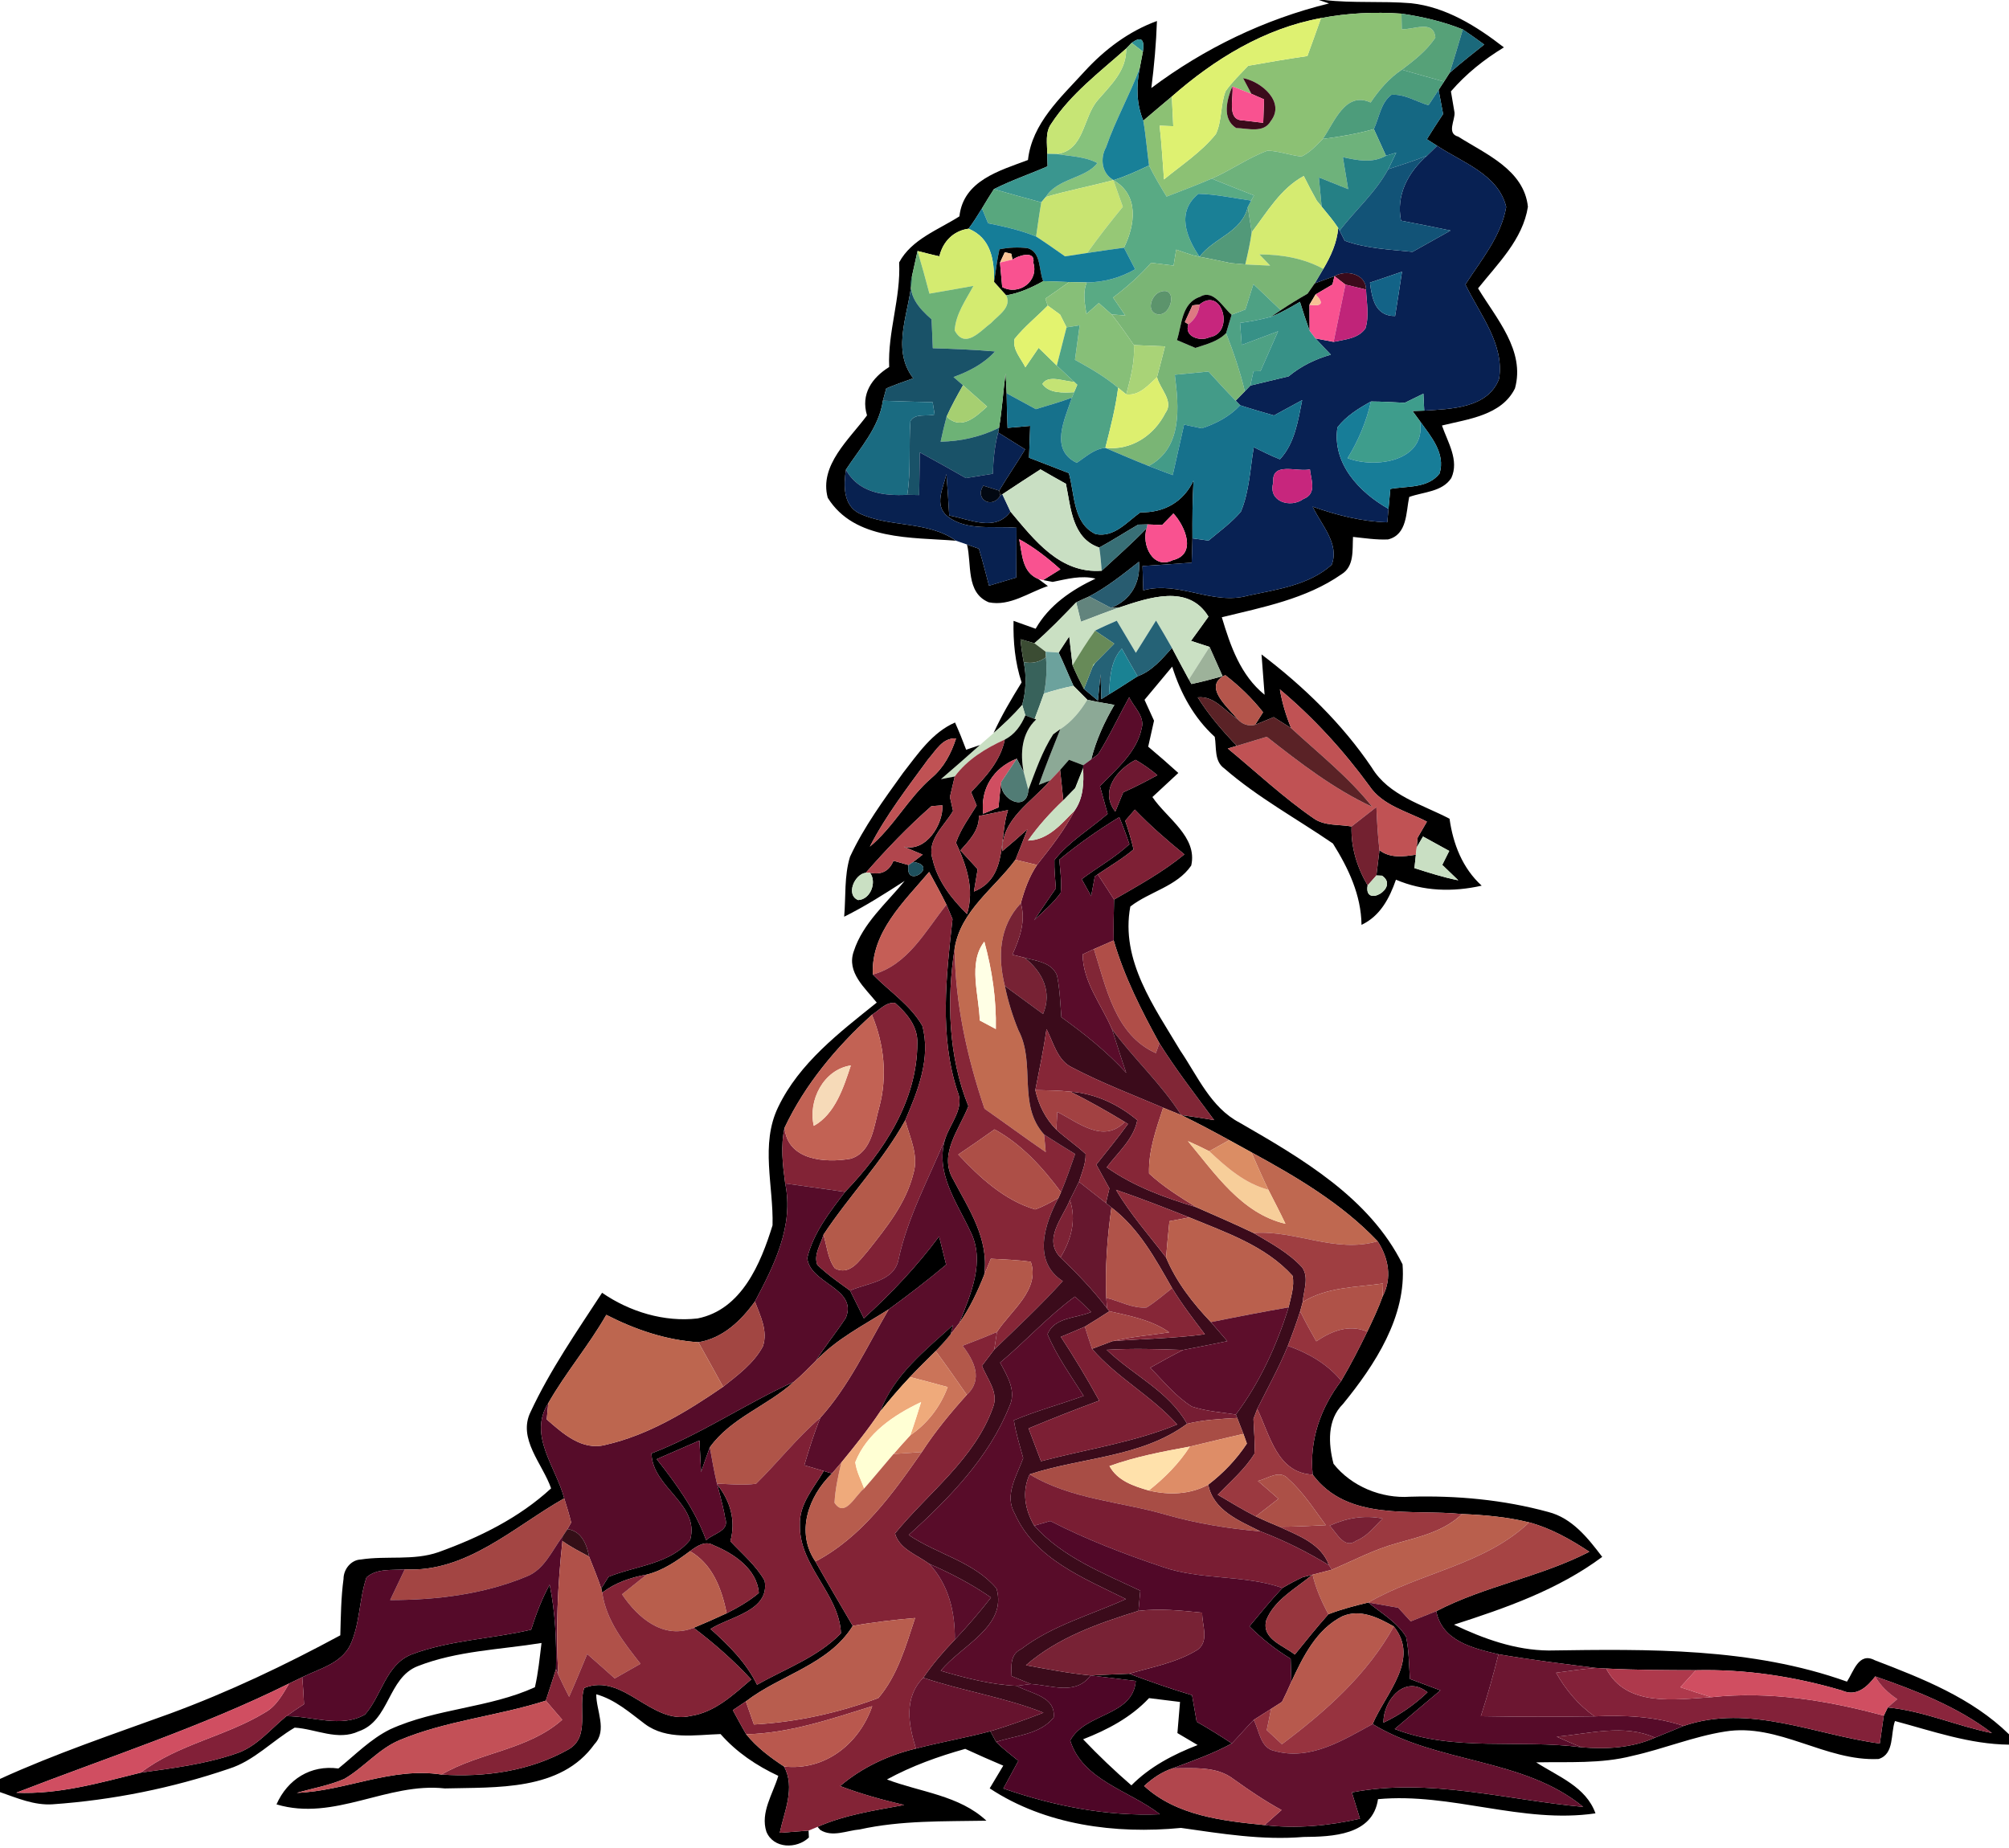 <?xml version="1.0" encoding="UTF-8" ?>
<!DOCTYPE svg PUBLIC "-//W3C//DTD SVG 1.1//EN" "http://www.w3.org/Graphics/SVG/1.1/DTD/svg11.dtd">
<svg width="262pt" height="241pt" viewBox="0 0 262 241" version="1.1" xmlns="http://www.w3.org/2000/svg">
<path fill="#000000" opacity="1.00" d=" M 172.00 0.00 L 172.71 0.00 C 176.47 0.44 180.25 0.11 184.01 0.42 C 188.58 0.91 192.58 3.43 196.13 6.18 C 193.56 7.74 191.19 9.63 189.22 11.92 C 189.34 12.61 189.57 13.99 189.69 14.69 C 189.77 15.69 188.63 17.41 190.17 17.82 C 193.76 20.10 198.75 22.15 199.26 26.97 C 198.59 31.24 195.34 34.37 192.76 37.61 C 195.12 41.53 198.94 45.73 197.57 50.66 C 195.83 54.19 191.44 54.66 188.05 55.50 C 188.79 57.66 190.33 60.03 189.27 62.35 C 188.09 64.17 185.63 64.15 183.78 64.82 C 183.35 66.82 183.55 69.73 181.02 70.36 C 179.49 70.43 177.97 70.19 176.45 70.03 C 176.35 71.73 176.65 73.87 174.94 74.91 C 170.34 78.12 164.69 79.20 159.34 80.51 C 160.46 84.24 161.77 88.07 164.92 90.62 C 164.79 88.86 164.66 87.11 164.52 85.36 C 170.01 89.53 175.03 94.39 178.90 100.12 C 181.11 103.78 185.47 104.92 189.04 106.79 C 189.50 110.09 190.73 113.24 193.23 115.52 C 189.48 116.37 185.62 116.27 182.05 114.74 C 181.21 117.16 179.99 119.49 177.56 120.63 C 177.51 116.73 175.85 113.25 173.83 110.02 C 169.11 106.78 164.01 104.01 159.68 100.24 C 158.32 99.29 158.67 97.52 158.42 96.11 C 155.71 93.64 153.96 90.43 152.87 86.95 C 151.67 88.39 150.47 89.84 149.26 91.28 C 149.57 91.96 150.19 93.32 150.50 94.00 C 150.25 95.13 149.99 96.26 149.74 97.39 C 151.07 98.51 152.38 99.65 153.67 100.82 C 152.54 101.87 151.41 102.91 150.29 103.96 C 152.14 106.72 156.21 109.15 155.35 112.90 C 153.48 115.63 149.93 116.28 147.41 118.24 C 146.09 125.25 150.54 131.36 153.93 137.04 C 156.19 140.37 157.90 144.45 161.64 146.42 C 169.74 151.09 178.61 156.23 182.91 164.91 C 183.44 171.71 179.31 178.02 175.14 183.13 C 173.06 185.18 173.23 188.31 173.91 190.93 C 176.24 193.88 180.17 195.49 183.91 195.22 C 189.96 195.05 196.06 195.61 201.91 197.21 C 205.03 198.00 207.10 200.63 208.95 203.07 C 203.18 207.36 196.39 209.73 189.62 211.91 C 193.48 213.75 197.62 215.24 201.96 215.28 C 214.98 215.09 228.44 214.89 240.87 219.34 C 241.74 218.02 242.40 215.44 244.50 216.55 C 250.71 218.93 257.17 221.47 262.00 226.21 L 262.00 227.56 C 256.88 227.51 252.02 225.79 247.13 224.48 C 246.53 226.09 247.09 228.78 245.00 229.43 C 238.06 229.77 231.96 224.70 224.96 225.85 C 220.84 226.50 216.95 228.12 212.89 229.02 C 208.79 230.08 204.52 229.78 200.34 229.87 C 203.18 231.71 206.84 233.05 208.07 236.52 C 198.52 237.93 189.25 233.78 179.71 234.67 C 179.03 239.40 173.71 239.57 169.99 239.60 C 164.62 240.05 159.31 239.17 154.02 238.42 C 145.51 239.25 136.32 238.06 129.07 233.26 C 129.51 232.52 130.40 231.04 130.84 230.30 C 129.17 229.59 127.52 228.87 125.88 228.11 C 122.35 229.10 118.89 230.34 115.67 232.10 C 120.02 233.76 125.10 234.16 128.64 237.48 C 123.12 237.58 117.54 237.42 112.11 238.62 C 110.44 238.76 108.53 239.68 106.97 238.68 L 106.62 238.28 C 110.21 236.70 114.10 236.13 117.92 235.43 C 115.09 234.77 112.28 233.99 109.56 232.96 C 112.41 230.54 115.83 228.93 119.45 228.07 C 122.66 227.23 125.94 226.67 129.15 225.81 L 129.91 227.21 C 130.82 228.10 131.82 228.87 132.81 229.67 C 132.15 230.87 131.50 232.07 130.85 233.28 C 137.38 235.55 144.33 236.93 151.27 236.64 C 147.36 233.57 141.18 232.23 139.57 227.02 C 141.52 223.37 147.74 223.90 148.12 219.25 C 146.16 219.00 144.19 218.77 142.23 218.53 C 143.90 218.47 145.57 218.36 147.25 218.31 C 149.96 219.32 152.68 220.28 155.46 221.11 C 155.66 222.26 155.86 223.42 156.06 224.57 C 157.62 225.46 159.15 226.41 160.65 227.40 C 158.19 228.75 155.53 229.67 152.92 230.65 C 151.51 231.11 150.29 231.96 149.21 232.95 C 153.44 236.84 159.45 237.50 164.92 238.05 C 169.08 238.55 173.28 238.14 177.36 237.22 C 177.00 236.07 176.65 234.93 176.30 233.79 C 186.40 231.84 196.44 234.77 206.47 235.68 C 198.69 229.25 187.51 230.08 179.01 224.87 C 180.69 220.89 185.23 216.45 181.77 212.14 C 179.75 211.00 177.39 209.81 175.06 210.82 C 171.68 212.51 169.93 216.10 168.41 219.36 C 168.39 218.61 168.34 217.10 168.32 216.35 C 166.36 215.17 164.57 213.74 162.94 212.13 C 164.35 210.43 165.74 208.72 167.25 207.12 C 168.10 206.61 168.97 206.15 169.86 205.73 C 170.18 205.65 170.82 205.48 171.14 205.40 C 169.02 207.18 166.20 208.65 165.14 211.32 C 164.48 213.78 167.38 214.61 168.86 215.81 C 170.30 214.04 171.72 212.25 173.24 210.55 C 174.93 209.90 176.69 209.44 178.45 209.02 C 180.15 210.42 182.19 211.57 183.37 213.49 C 183.75 215.29 183.75 217.15 183.87 218.99 C 185.19 219.48 186.52 219.98 187.85 220.48 C 185.86 222.16 183.87 223.82 181.89 225.52 C 189.62 228.52 198.15 226.83 206.23 227.90 C 209.47 228.18 212.82 228.00 215.83 226.65 C 217.08 226.16 218.31 225.62 219.56 225.12 C 228.16 222.18 236.67 226.28 245.15 227.41 C 245.28 226.50 245.54 224.69 245.67 223.78 C 245.80 223.51 246.06 222.98 246.19 222.71 C 250.87 223.16 255.19 225.13 259.78 226.05 C 255.26 222.60 249.88 220.51 244.56 218.66 C 243.50 220.04 242.10 221.35 240.23 220.50 C 234.04 218.67 227.63 217.70 221.16 217.85 C 217.26 217.84 213.36 217.83 209.46 217.63 C 209.12 217.61 208.44 217.57 208.10 217.55 C 203.86 217.02 199.62 216.49 195.42 215.77 C 192.11 214.99 188.06 214.05 187.31 210.15 C 193.69 206.84 200.89 205.69 207.27 202.40 C 204.83 200.79 202.26 199.33 199.42 198.57 C 196.55 197.86 193.61 197.60 190.67 197.48 C 184.02 196.81 175.77 198.49 171.19 192.34 C 170.74 187.84 172.22 183.64 174.92 180.10 C 176.15 178.02 177.25 175.86 178.31 173.69 C 179.03 172.18 179.75 170.67 180.31 169.10 C 181.57 166.72 181.09 164.08 179.66 161.90 C 175.00 156.99 169.09 153.51 163.20 150.30 C 162.23 149.77 161.27 149.24 160.31 148.71 C 158.24 147.58 156.16 146.46 154.04 145.44 C 155.47 145.63 156.90 145.86 158.34 146.10 C 155.90 142.80 153.38 139.55 151.20 136.07 C 148.84 131.78 146.61 127.38 145.24 122.66 C 145.21 120.88 145.24 119.10 145.29 117.33 C 148.44 115.51 151.64 113.76 154.46 111.44 C 152.21 109.61 150.01 107.70 148.00 105.60 C 147.58 106.08 147.16 106.57 146.74 107.06 C 147.17 108.28 147.53 109.52 147.83 110.79 C 146.38 112.02 144.73 112.97 143.16 114.04 L 142.78 114.31 C 142.66 114.96 142.42 116.24 142.30 116.88 C 141.89 116.14 141.48 115.41 141.07 114.67 C 143.12 113.13 145.40 111.87 147.29 110.11 C 146.89 108.91 146.45 107.74 145.97 106.58 C 143.24 108.25 140.61 110.09 138.15 112.13 C 138.25 113.56 138.50 115.01 138.33 116.45 C 137.36 117.81 136.06 118.89 134.86 120.03 C 135.79 118.63 136.75 117.25 137.70 115.87 C 137.61 114.64 137.48 113.41 137.51 112.18 C 139.42 109.77 142.13 108.16 144.45 106.16 C 144.11 104.95 143.78 103.75 143.45 102.54 C 145.58 100.30 148.26 98.15 148.90 94.95 C 149.30 93.40 147.85 92.22 147.26 90.94 C 145.89 93.41 144.71 95.98 143.21 98.38 L 142.31 99.05 C 142.94 96.53 144.02 94.17 145.33 91.94 C 144.14 91.72 142.96 91.54 141.80 91.27 C 141.35 90.82 140.45 89.91 140.00 89.46 C 139.33 88.02 138.75 86.54 138.06 85.12 C 138.53 84.42 138.98 83.72 139.44 83.01 C 139.58 84.27 139.73 85.53 139.88 86.78 C 140.33 87.83 140.83 88.85 141.36 89.86 C 141.82 90.24 142.73 91.00 143.18 91.38 C 143.27 90.52 143.44 88.79 143.53 87.93 C 143.56 88.74 143.60 90.37 143.63 91.19 L 144.62 90.57 C 145.88 89.81 147.11 89.00 148.35 88.21 C 150.24 87.53 151.54 85.96 152.84 84.51 C 153.57 85.88 154.29 87.26 155.04 88.62 L 155.38 89.22 C 156.75 88.93 158.10 88.57 159.44 88.20 C 158.88 86.93 158.31 85.65 157.74 84.38 C 157.13 84.18 155.93 83.78 155.32 83.59 C 156.09 82.53 156.85 81.49 157.60 80.43 C 155.00 76.13 149.79 77.96 145.98 79.23 L 144.88 79.29 C 147.47 78.27 148.75 76.05 148.54 73.27 C 146.46 74.90 144.39 76.57 142.04 77.80 C 141.47 78.05 140.90 78.30 140.35 78.57 C 138.58 80.40 136.82 82.24 134.90 83.90 C 134.44 83.77 133.54 83.51 133.09 83.38 C 133.17 84.38 133.32 85.38 133.51 86.37 C 133.89 88.23 133.81 90.12 133.31 91.94 C 132.17 93.27 130.89 94.47 129.57 95.63 C 130.61 93.33 131.90 91.16 133.23 89.01 C 132.37 86.42 132.12 83.70 132.18 80.98 C 133.14 81.32 134.10 81.67 135.06 82.01 C 136.82 78.92 139.73 76.96 142.87 75.47 C 140.98 75.01 139.12 75.53 137.28 75.90 L 136.04 75.66 C 136.60 75.31 137.73 74.61 138.29 74.26 C 136.63 72.78 134.88 71.39 132.91 70.33 C 133.32 72.23 133.26 74.65 135.42 75.52 L 136.66 76.44 C 134.15 77.27 131.71 79.12 128.95 78.56 C 125.93 77.31 126.75 73.58 126.11 71.02 C 126.50 71.16 127.28 71.44 127.66 71.57 C 128.15 73.16 128.56 74.78 128.98 76.39 C 130.16 76.04 131.35 75.68 132.54 75.33 C 132.54 73.17 132.55 71.00 132.57 68.84 C 129.60 68.55 126.11 69.31 123.58 67.36 C 121.75 65.90 123.03 63.63 123.43 61.83 C 123.57 63.63 123.69 65.43 123.79 67.24 C 126.43 67.70 129.78 69.46 131.78 66.73 C 134.90 70.43 138.22 74.85 143.68 74.44 C 145.65 72.61 147.68 70.85 149.54 68.90 C 148.84 71.04 150.35 74.34 152.93 73.07 C 156.15 72.30 154.55 68.61 153.03 66.97 C 152.66 67.35 151.93 68.11 151.56 68.48 C 151.08 68.46 150.12 68.42 149.64 68.40 C 149.34 68.41 148.73 68.42 148.43 68.43 C 146.74 69.41 145.09 70.48 143.36 71.42 C 139.80 70.22 139.65 66.18 139.01 63.10 C 137.89 62.48 136.79 61.86 135.69 61.22 C 134.03 62.30 132.36 63.37 130.72 64.47 L 130.46 64.62 L 130.31 63.99 C 131.39 62.17 132.60 60.43 133.69 58.61 C 132.52 57.87 131.34 57.14 130.17 56.41 L 130.29 55.80 C 130.68 53.45 130.83 51.07 131.13 48.71 C 131.20 49.57 131.25 50.43 131.28 51.30 C 131.30 52.80 131.33 54.30 131.40 55.81 C 132.14 55.74 133.62 55.61 134.35 55.55 C 134.30 56.93 134.25 58.32 134.20 59.70 C 135.93 60.37 137.66 61.04 139.39 61.71 C 140.17 64.43 139.90 68.26 142.88 69.66 C 145.32 70.15 146.95 68.08 148.73 66.82 C 151.78 66.90 154.33 65.49 155.65 62.68 C 155.51 65.19 155.49 67.71 155.51 70.22 C 155.49 71.28 155.45 72.34 155.41 73.39 C 153.27 73.55 151.13 73.69 149.00 73.83 C 149.03 74.62 149.08 76.21 149.10 77.00 C 153.76 75.72 158.15 79.00 162.79 77.68 C 166.54 76.88 170.70 76.33 173.67 73.67 C 174.73 70.90 172.28 68.45 171.19 66.08 C 174.33 67.20 177.58 68.02 180.92 68.13 C 180.96 67.69 181.04 66.81 181.08 66.37 C 181.14 65.72 181.26 64.42 181.32 63.77 C 183.51 63.38 186.21 63.73 187.74 61.76 C 188.55 59.12 186.59 56.91 185.18 54.93 L 184.21 53.61 L 185.74 53.56 C 189.21 53.34 194.05 53.26 195.50 49.41 C 196.23 44.87 192.96 40.98 191.11 37.10 C 193.16 33.91 195.77 30.84 196.43 26.99 C 195.40 22.74 190.71 21.20 187.43 19.02 C 187.09 18.81 186.42 18.38 186.08 18.16 C 186.76 17.05 187.48 15.96 188.20 14.87 C 188.05 14.09 187.76 12.52 187.61 11.73 C 187.79 11.46 188.14 10.92 188.32 10.64 C 188.50 10.36 188.87 9.79 189.05 9.50 C 190.50 8.22 192.04 7.02 193.56 5.81 C 192.64 5.13 191.71 4.48 190.77 3.84 C 188.21 2.81 185.50 2.18 182.77 1.78 C 179.27 1.53 175.73 1.70 172.28 2.36 C 164.90 3.70 158.38 7.71 152.82 12.59 C 151.57 13.63 150.34 14.69 149.10 15.74 C 148.20 13.56 148.17 11.20 148.63 8.91 C 148.73 8.36 148.94 7.27 149.05 6.73 C 149.30 5.09 148.81 4.71 147.58 5.59 C 147.40 5.77 147.05 6.14 146.87 6.33 C 143.43 9.40 139.63 12.24 137.09 16.15 C 136.27 17.29 136.58 18.76 136.57 20.06 C 136.58 20.47 136.61 21.29 136.62 21.69 C 134.30 22.71 131.89 23.52 129.62 24.67 C 129.08 25.50 128.56 26.34 128.06 27.19 C 127.50 28.09 126.95 28.99 126.31 29.83 C 124.32 30.10 122.95 31.54 122.51 33.43 C 121.55 33.23 120.61 32.97 119.66 32.74 C 119.47 33.56 119.11 35.21 118.93 36.03 C 118.78 40.47 116.04 45.35 119.10 49.34 C 117.92 49.76 116.74 50.18 115.58 50.66 C 115.47 51.06 115.25 51.87 115.14 52.27 C 114.63 55.77 112.18 58.42 110.32 61.26 C 110.03 63.27 109.92 65.87 112.04 66.95 C 116.04 68.85 120.93 67.88 124.68 70.53 C 118.93 70.06 111.45 70.54 107.95 64.93 C 106.80 60.69 110.77 57.30 113.07 54.18 C 112.23 51.41 113.70 49.28 115.96 47.87 C 115.76 43.28 117.49 38.86 117.26 34.23 C 118.87 31.21 122.37 29.98 125.12 28.22 C 125.64 23.55 130.34 22.27 134.06 20.87 C 134.59 16.08 138.34 12.72 141.40 9.36 C 144.03 6.48 147.18 4.09 150.88 2.74 C 150.78 5.67 150.52 8.58 150.15 11.48 C 157.05 6.31 164.93 2.50 173.32 0.45 L 172.00 0.00 M 161.38 93.78 C 159.71 92.75 158.39 90.73 156.20 90.96 C 157.64 93.27 159.42 95.33 161.30 97.28 C 161.01 97.37 160.42 97.55 160.12 97.63 C 163.83 100.69 167.34 104.00 171.30 106.73 C 172.73 107.76 174.60 107.50 176.26 107.80 C 176.17 110.53 176.98 113.14 178.36 115.48 C 177.80 118.51 182.58 115.81 180.24 114.22 L 179.50 114.19 C 179.60 113.37 179.80 111.72 179.90 110.89 C 181.29 111.97 183.04 111.73 184.65 111.48 C 184.60 111.92 184.50 112.79 184.46 113.23 C 186.35 113.83 188.23 114.44 190.18 114.82 C 189.49 114.15 188.79 113.48 188.09 112.81 C 188.32 112.35 188.78 111.44 189.00 110.99 C 187.86 110.36 186.72 109.73 185.58 109.11 L 184.76 110.51 L 184.88 109.25 C 185.18 108.73 185.79 107.69 186.09 107.17 C 183.49 105.81 180.29 105.07 178.57 102.49 C 175.19 97.86 171.30 93.61 166.91 89.92 C 167.20 91.65 167.71 93.34 168.38 94.97 C 167.81 94.61 166.68 93.90 166.11 93.54 C 165.50 93.79 164.29 94.29 163.68 94.54 C 163.94 94.13 164.46 93.31 164.72 92.90 C 163.29 91.08 161.62 89.47 159.79 88.06 C 156.76 89.50 160.17 92.28 161.38 93.78 M 148.09 99.11 C 145.70 100.36 143.35 103.18 145.45 105.86 C 145.71 105.23 146.22 103.98 146.48 103.35 C 148.00 102.67 149.48 101.91 150.94 101.11 C 150.05 100.36 149.10 99.69 148.09 99.11 M 180.42 224.69 C 182.55 223.70 184.47 222.34 186.17 220.73 C 183.22 218.36 180.39 221.75 180.42 224.69 M 141.25 226.86 C 143.25 228.96 145.35 230.97 147.55 232.87 C 149.96 230.43 153.02 228.84 156.19 227.61 C 155.31 227.09 154.43 226.57 153.55 226.05 C 153.67 224.70 153.78 223.34 153.89 221.99 C 152.54 221.82 151.19 221.66 149.85 221.49 C 147.49 224.01 144.43 225.62 141.25 226.86 Z" />
<path fill="#8cc174" opacity="1.00" d=" M 172.28 2.36 C 175.73 1.70 179.27 1.53 182.77 1.78 C 182.78 2.29 182.80 3.30 182.81 3.80 C 184.33 3.92 186.96 2.50 187.19 4.90 C 186.07 6.61 184.43 7.87 182.82 9.09 C 181.16 10.20 179.86 11.72 178.75 13.37 C 175.42 11.84 173.98 16.03 172.51 18.12 C 171.66 18.98 170.82 19.90 169.72 20.42 C 168.23 20.25 166.80 19.70 165.30 19.65 C 162.75 20.59 160.51 22.22 158.02 23.30 C 156.08 24.14 154.10 24.88 152.14 25.64 C 151.33 24.31 150.53 22.98 149.85 21.58 C 149.58 19.63 149.44 17.67 149.10 15.74 C 150.34 14.69 151.57 13.63 152.82 12.59 C 152.88 13.88 152.94 15.17 153.01 16.46 C 152.57 16.45 151.68 16.41 151.23 16.39 C 151.50 18.72 151.61 21.06 151.80 23.40 C 154.11 21.50 156.68 19.84 158.57 17.48 C 159.39 15.73 159.14 13.67 159.84 11.88 C 160.70 10.68 161.77 9.65 162.78 8.58 C 165.35 8.13 167.92 7.68 170.50 7.31 C 171.11 5.66 171.69 4.01 172.28 2.36 M 162.11 10.19 C 162.38 10.70 162.93 11.73 163.20 12.24 C 162.58 12.00 161.34 11.51 160.71 11.26 C 160.01 12.95 159.31 15.50 161.21 16.70 C 162.71 16.73 164.81 17.42 165.72 15.80 C 167.68 13.29 164.45 10.61 162.11 10.19 Z" />
<path fill="#56a178" opacity="1.00" d=" M 182.77 1.78 C 185.50 2.18 188.21 2.81 190.77 3.84 C 190.21 5.73 189.66 7.62 189.05 9.50 C 188.87 9.79 188.50 10.36 188.32 10.64 C 186.48 10.13 184.65 9.62 182.82 9.09 C 184.43 7.87 186.07 6.61 187.19 4.90 C 186.96 2.50 184.33 3.92 182.81 3.80 C 182.80 3.30 182.78 2.29 182.77 1.78 Z" />
<path fill="#def171" opacity="1.00" d=" M 152.82 12.59 C 158.38 7.71 164.90 3.70 172.28 2.36 C 171.69 4.01 171.11 5.66 170.50 7.31 C 167.92 7.68 165.35 8.13 162.78 8.58 C 161.77 9.65 160.70 10.68 159.84 11.88 C 159.14 13.67 159.39 15.73 158.57 17.48 C 156.68 19.84 154.11 21.50 151.80 23.40 C 151.61 21.06 151.50 18.72 151.23 16.39 C 151.68 16.41 152.57 16.45 153.01 16.46 C 152.94 15.17 152.88 13.88 152.82 12.59 Z" />
<path fill="#1b697b" opacity="1.00" d=" M 190.77 3.84 C 191.71 4.48 192.64 5.13 193.56 5.81 C 192.04 7.02 190.50 8.22 189.05 9.50 C 189.66 7.62 190.21 5.73 190.77 3.84 Z" />
<path fill="#2c9195" opacity="1.00" d=" M 147.58 5.59 C 148.81 4.71 149.30 5.09 149.05 6.73 C 148.68 6.44 147.95 5.87 147.58 5.59 Z" />
<path fill="#86c27c" opacity="1.00" d=" M 146.87 6.33 C 147.05 6.14 147.40 5.77 147.58 5.59 C 147.95 5.87 148.68 6.44 149.05 6.73 C 148.94 7.27 148.73 8.36 148.63 8.91 C 147.32 12.41 145.46 15.68 144.24 19.22 C 143.44 20.66 143.67 22.63 145.23 23.49 L 145.20 23.50 C 142.27 24.27 139.29 24.84 136.39 25.69 C 137.87 23.25 141.64 23.28 143.11 21.26 C 141.49 20.41 139.60 20.39 137.83 20.09 C 141.43 19.61 141.20 15.36 143.14 13.09 C 144.85 11.09 146.94 9.22 146.87 6.33 Z" />
<path fill="#c7e575" opacity="1.00" d=" M 137.09 16.15 C 139.63 12.24 143.43 9.40 146.87 6.33 C 146.94 9.22 144.85 11.09 143.14 13.09 C 141.20 15.36 141.43 19.61 137.83 20.09 L 136.57 20.06 C 136.58 18.76 136.27 17.29 137.09 16.15 Z" />
<path fill="#188098" opacity="1.00" d=" M 144.24 19.22 C 145.46 15.68 147.32 12.41 148.63 8.91 C 148.17 11.20 148.20 13.56 149.10 15.74 C 149.44 17.67 149.58 19.63 149.85 21.58 C 148.34 22.29 146.82 23.00 145.23 23.49 C 143.67 22.63 143.44 20.66 144.24 19.22 Z" />
<path fill="#4d9c7b" opacity="1.00" d=" M 182.82 9.09 C 184.65 9.62 186.48 10.13 188.32 10.64 C 188.14 10.92 187.79 11.46 187.61 11.73 C 187.17 12.40 186.73 13.07 186.29 13.73 C 184.70 13.26 183.16 12.23 181.46 12.37 C 180.07 13.39 179.87 15.34 179.17 16.84 C 176.99 17.45 174.75 17.84 172.51 18.12 C 173.98 16.03 175.42 11.84 178.75 13.37 C 179.86 11.72 181.16 10.20 182.82 9.09 Z" />
<path fill="#3b0b1b" opacity="1.00" d=" M 162.11 10.19 C 164.45 10.61 167.68 13.29 165.72 15.80 C 164.81 17.42 162.71 16.73 161.21 16.70 C 159.31 15.50 160.01 12.95 160.71 11.26 C 160.96 12.54 159.87 15.69 162.08 15.70 C 162.75 15.78 164.07 15.94 164.74 16.02 C 164.77 15.26 164.82 13.73 164.85 12.96 C 164.44 12.78 163.61 12.42 163.20 12.24 C 162.93 11.73 162.38 10.70 162.11 10.19 Z" />
<path fill="#f95290" opacity="1.00" d=" M 160.71 11.26 C 161.34 11.51 162.58 12.00 163.20 12.24 C 163.61 12.42 164.44 12.78 164.85 12.96 C 164.82 13.73 164.77 15.26 164.74 16.02 C 164.07 15.94 162.75 15.78 162.08 15.70 C 159.87 15.69 160.96 12.54 160.71 11.26 Z" />
<path fill="#156883" opacity="1.00" d=" M 181.46 12.37 C 183.16 12.23 184.70 13.26 186.29 13.73 C 186.73 13.07 187.17 12.40 187.61 11.73 C 187.76 12.52 188.05 14.09 188.20 14.87 C 187.48 15.96 186.76 17.05 186.08 18.16 C 186.42 18.38 187.09 18.81 187.43 19.02 C 187.10 19.34 186.44 19.98 186.11 20.30 C 184.45 20.97 182.74 21.51 181.04 22.07 C 181.30 21.53 181.82 20.45 182.09 19.91 C 181.75 20.01 181.08 20.21 180.75 20.31 C 180.23 19.15 179.70 17.99 179.17 16.84 C 179.87 15.34 180.07 13.39 181.46 12.37 Z" />
<path fill="#6eb27b" opacity="1.00" d=" M 172.51 18.12 C 174.75 17.84 176.99 17.45 179.17 16.84 C 179.70 17.99 180.23 19.15 180.75 20.31 C 178.97 21.33 177.00 20.91 175.13 20.50 C 175.36 21.89 175.59 23.28 175.82 24.67 C 174.54 24.16 173.27 23.65 172.00 23.14 C 172.11 24.41 172.23 25.68 172.36 26.95 L 171.73 26.18 C 171.13 25.12 170.57 24.05 170.03 22.96 C 166.99 24.60 165.27 27.65 163.24 30.30 C 163.11 29.47 162.85 27.82 162.73 27.00 L 163.17 26.16 C 163.26 25.99 163.44 25.66 163.54 25.49 C 161.69 24.77 159.85 24.04 158.02 23.30 C 160.51 22.22 162.75 20.59 165.30 19.65 C 166.80 19.70 168.23 20.25 169.72 20.42 C 170.82 19.90 171.66 18.98 172.51 18.12 Z" />
<path fill="#082153" opacity="1.00" d=" M 187.43 19.02 C 190.71 21.20 195.40 22.74 196.43 26.99 C 195.77 30.84 193.16 33.91 191.11 37.10 C 192.96 40.98 196.23 44.87 195.50 49.41 C 194.05 53.26 189.21 53.34 185.74 53.56 C 185.71 53.01 185.66 51.90 185.63 51.35 C 184.82 51.74 184.01 52.14 183.20 52.54 C 181.73 52.46 180.26 52.38 178.79 52.37 C 177.18 53.27 175.55 54.26 174.42 55.75 C 173.71 60.46 177.28 64.23 181.08 66.37 C 181.04 66.81 180.96 67.69 180.92 68.13 C 177.58 68.02 174.33 67.20 171.19 66.08 C 172.28 68.45 174.73 70.90 173.67 73.67 C 170.70 76.33 166.54 76.88 162.79 77.68 C 158.15 79.00 153.76 75.72 149.10 77.00 C 149.08 76.21 149.03 74.62 149.00 73.83 C 151.13 73.69 153.27 73.55 155.41 73.39 C 155.45 72.34 155.49 71.28 155.51 70.22 C 156.04 70.29 157.08 70.44 157.61 70.51 C 159.05 69.30 160.60 68.18 161.83 66.74 C 162.94 64.08 163.03 61.14 163.51 58.33 C 164.63 58.88 165.75 59.45 166.92 59.91 C 168.87 57.81 169.28 54.88 169.82 52.19 C 168.59 52.85 167.36 53.52 166.14 54.19 C 164.67 53.76 163.19 53.34 161.73 52.86 L 161.15 52.26 C 161.45 51.96 162.04 51.34 162.34 51.04 C 162.52 50.85 162.88 50.48 163.06 50.29 C 164.72 49.87 166.39 49.50 168.05 49.09 C 169.66 47.75 171.55 46.83 173.56 46.26 C 172.88 45.56 172.21 44.85 171.55 44.14 C 172.15 44.25 173.33 44.48 173.92 44.59 C 175.38 44.27 177.12 44.19 178.07 42.84 C 178.59 41.20 178.21 39.45 178.15 37.77 C 178.15 35.70 175.54 35.14 174.03 36.02 C 173.38 36.26 172.10 36.72 171.46 36.96 C 171.74 36.49 172.30 35.54 172.58 35.07 C 173.55 33.43 174.36 31.67 174.52 29.74 L 174.70 30.08 C 174.87 30.41 175.20 31.07 175.37 31.40 C 178.20 32.43 181.24 32.54 184.21 32.85 C 185.86 31.92 187.52 31.00 189.17 30.07 C 187.02 29.62 184.87 29.19 182.71 28.78 C 182.04 25.44 183.63 22.46 186.11 20.30 C 186.44 19.98 187.10 19.34 187.43 19.02 M 178.66 36.86 C 178.92 38.95 179.35 41.23 181.94 41.22 C 182.25 39.30 182.55 37.37 182.84 35.44 C 181.44 35.92 180.05 36.40 178.66 36.86 M 166.05 62.95 C 165.33 65.44 168.31 66.32 169.97 65.09 C 171.77 64.41 170.99 62.63 170.83 61.22 C 169.15 61.61 165.79 60.14 166.05 62.95 Z" />
<path fill="#3a968f" opacity="1.00" d=" M 136.57 20.06 L 137.83 20.09 C 139.60 20.39 141.49 20.41 143.11 21.26 C 141.64 23.28 137.87 23.25 136.39 25.69 L 135.80 26.39 C 133.73 25.84 131.67 25.26 129.62 24.67 C 131.89 23.52 134.30 22.71 136.62 21.69 C 136.61 21.29 136.58 20.47 136.57 20.06 Z" />
<path fill="#258085" opacity="1.00" d=" M 175.13 20.50 C 177.00 20.91 178.97 21.33 180.75 20.31 C 181.08 20.21 181.75 20.01 182.09 19.91 C 181.82 20.45 181.30 21.53 181.04 22.07 C 179.40 25.10 176.78 27.38 174.70 30.08 L 174.52 29.74 C 173.88 28.75 173.10 27.86 172.36 26.95 C 172.23 25.68 172.11 24.41 172.00 23.14 C 173.27 23.65 174.54 24.16 175.82 24.67 C 175.59 23.28 175.36 21.89 175.13 20.50 Z" />
<path fill="#125377" opacity="1.00" d=" M 181.04 22.07 C 182.74 21.51 184.45 20.97 186.11 20.30 C 183.63 22.46 182.04 25.44 182.71 28.78 C 184.87 29.19 187.02 29.62 189.17 30.07 C 187.52 31.00 185.86 31.92 184.21 32.85 C 181.24 32.54 178.20 32.43 175.37 31.40 C 175.20 31.07 174.87 30.41 174.70 30.08 C 176.78 27.38 179.40 25.10 181.04 22.07 Z" />
<path fill="#59aa84" opacity="1.00" d=" M 145.23 23.49 C 146.82 23.00 148.34 22.29 149.85 21.58 C 150.53 22.98 151.33 24.31 152.14 25.64 C 154.10 24.88 156.08 24.14 158.02 23.30 C 159.85 24.04 161.69 24.77 163.54 25.49 C 163.44 25.66 163.26 25.99 163.17 26.16 C 160.87 25.85 158.60 25.33 156.29 25.28 C 153.39 27.62 154.69 30.94 156.44 33.49 C 156.24 33.45 155.82 33.36 155.62 33.31 C 154.87 33.08 154.13 32.81 153.39 32.56 C 153.31 33.08 153.14 34.12 153.05 34.64 C 152.07 34.52 151.10 34.39 150.12 34.28 C 148.64 35.97 146.94 37.45 145.16 38.81 C 145.69 39.59 146.23 40.37 146.76 41.15 C 146.31 41.11 145.42 41.05 144.97 41.01 C 144.41 40.52 143.85 40.03 143.30 39.53 C 142.89 39.89 142.09 40.60 141.68 40.95 C 141.48 39.59 141.17 38.17 141.73 36.84 C 143.96 36.82 146.11 36.23 148.04 35.12 C 147.55 34.19 147.06 33.25 146.58 32.31 C 148.05 29.32 148.59 25.42 145.20 23.50 L 145.23 23.49 Z" />
<path fill="#d5eb71" opacity="1.00" d=" M 163.24 30.30 C 165.27 27.65 166.99 24.60 170.03 22.96 C 170.57 24.05 171.13 25.12 171.73 26.18 L 172.36 26.95 C 173.10 27.86 173.88 28.75 174.52 29.74 C 174.36 31.67 173.55 33.43 172.58 35.07 C 170.01 33.67 167.13 33.19 164.24 33.18 C 164.70 33.67 165.17 34.16 165.64 34.64 C 164.56 34.59 163.48 34.56 162.40 34.49 C 162.73 33.10 163.04 31.71 163.24 30.30 Z" />
<path fill="#c9e471" opacity="1.00" d=" M 136.39 25.69 C 139.29 24.84 142.27 24.27 145.20 23.50 C 145.61 24.66 146.02 25.81 146.43 26.97 C 144.82 28.93 143.26 30.93 141.78 33.00 C 140.82 33.14 139.86 33.29 138.90 33.44 C 137.65 32.56 136.40 31.68 135.12 30.85 C 135.34 29.36 135.54 27.87 135.80 26.39 L 136.39 25.69 Z" />
<path fill="#96c876" opacity="1.00" d=" M 145.20 23.50 C 148.59 25.42 148.05 29.32 146.58 32.31 C 144.98 32.53 143.37 32.75 141.78 33.00 C 143.26 30.93 144.82 28.93 146.43 26.97 C 146.02 25.81 145.61 24.66 145.20 23.50 Z" />
<path fill="#58a77e" opacity="1.00" d=" M 128.06 27.19 C 128.56 26.34 129.08 25.50 129.62 24.67 C 131.67 25.26 133.73 25.84 135.80 26.39 C 135.54 27.87 135.34 29.36 135.12 30.85 C 133.11 30.02 130.98 29.56 128.86 29.12 C 128.66 28.63 128.26 27.67 128.06 27.19 Z" />
<path fill="#1a8096" opacity="1.00" d=" M 156.29 25.28 C 158.60 25.33 160.87 25.85 163.17 26.16 L 162.73 27.00 C 161.90 30.36 158.31 30.99 156.44 33.49 C 154.69 30.94 153.39 27.62 156.29 25.28 Z" />
<path fill="#157d98" opacity="1.00" d=" M 126.31 29.83 C 126.95 28.99 127.50 28.09 128.06 27.19 C 128.26 27.67 128.66 28.63 128.86 29.12 C 130.98 29.56 133.11 30.02 135.12 30.85 C 136.40 31.68 137.65 32.56 138.90 33.44 C 139.86 33.29 140.82 33.14 141.78 33.00 C 143.37 32.75 144.98 32.53 146.58 32.31 C 147.06 33.25 147.55 34.19 148.04 35.12 C 146.11 36.23 143.96 36.82 141.73 36.84 C 141.15 36.83 140.00 36.80 139.42 36.79 C 138.58 36.76 136.90 36.70 136.05 36.67 C 135.44 35.26 135.83 32.93 134.03 32.37 C 132.79 32.22 131.56 32.27 130.34 32.52 C 130.02 33.91 129.87 35.34 129.64 36.75 C 129.67 33.88 129.24 31.04 126.31 29.83 Z" />
<path fill="#529979" opacity="1.00" d=" M 156.44 33.49 C 158.31 30.99 161.90 30.36 162.73 27.00 C 162.85 27.82 163.11 29.47 163.24 30.30 C 163.04 31.71 162.73 33.10 162.40 34.49 C 161.93 34.45 160.99 34.36 160.51 34.32 C 159.16 34.04 157.80 33.74 156.44 33.49 Z" />
<path fill="#d4eb70" opacity="1.00" d=" M 122.51 33.43 C 122.95 31.54 124.32 30.10 126.31 29.83 C 129.24 31.04 129.67 33.88 129.64 36.75 C 130.04 37.19 130.83 38.08 131.23 38.52 C 131.98 40.09 130.17 41.13 129.26 42.12 C 127.85 43.16 125.84 45.63 124.50 43.09 C 124.65 40.93 125.96 39.14 126.95 37.29 C 125.04 37.64 123.12 37.97 121.21 38.30 C 120.72 36.44 120.21 34.58 119.66 32.74 C 120.61 32.97 121.55 33.23 122.51 33.43 Z" />
<path fill="#000000" opacity="1.00" d=" M 130.34 32.52 C 131.56 32.27 132.79 32.22 134.03 32.37 C 135.83 32.93 135.44 35.26 136.05 36.67 C 134.54 37.51 132.95 38.24 131.23 38.52 C 130.83 38.08 130.04 37.19 129.64 36.75 C 129.87 35.34 130.02 33.91 130.34 32.52 M 131.04 32.90 C 130.88 33.24 130.57 33.91 130.41 34.25 C 130.48 35.05 130.63 36.64 130.70 37.44 C 132.88 38.62 135.51 36.67 134.76 34.27 C 135.08 32.58 132.74 33.36 132.04 33.86 L 131.89 33.10 L 131.04 32.90 Z" />
<path fill="#7ab575" opacity="1.00" d=" M 153.39 32.56 C 154.13 32.81 154.87 33.08 155.62 33.31 C 155.82 33.36 156.24 33.45 156.44 33.49 C 157.80 33.74 159.16 34.04 160.51 34.32 C 160.99 34.36 161.93 34.45 162.40 34.49 C 163.48 34.56 164.56 34.59 165.64 34.64 C 165.17 34.16 164.70 33.67 164.24 33.18 C 167.13 33.19 170.01 33.67 172.58 35.07 C 172.30 35.54 171.74 36.49 171.46 36.96 C 171.22 37.30 170.76 37.97 170.52 38.31 C 169.33 38.99 168.17 39.70 167.03 40.46 C 165.84 39.32 164.65 38.19 163.46 37.06 C 163.11 38.16 162.76 39.27 162.42 40.37 C 161.97 40.54 161.07 40.88 160.62 41.05 C 159.50 40.14 158.26 37.65 156.51 38.71 C 154.07 39.52 154.15 42.33 153.49 44.36 C 154.09 44.62 155.29 45.13 155.89 45.38 C 157.29 44.91 158.83 44.56 159.90 43.45 C 160.86 45.93 161.73 48.45 162.34 51.04 C 162.04 51.34 161.45 51.96 161.15 52.26 C 159.93 51.02 158.76 49.74 157.60 48.46 C 156.13 48.60 154.67 48.74 153.21 48.88 C 153.75 53.10 154.23 58.43 149.80 60.78 C 147.90 60.03 146.03 59.21 144.15 58.42 C 147.55 58.77 150.49 56.81 151.99 53.85 C 153.13 52.33 151.25 50.70 150.89 49.20 C 151.25 47.86 151.59 46.52 151.93 45.18 C 150.57 45.12 149.22 45.06 147.87 45.01 C 146.95 43.64 145.99 42.30 144.97 41.01 C 145.42 41.05 146.31 41.11 146.76 41.15 C 146.23 40.37 145.69 39.59 145.16 38.81 C 146.94 37.45 148.64 35.97 150.12 34.28 C 151.10 34.39 152.07 34.52 153.05 34.64 C 153.14 34.12 153.31 33.08 153.39 32.56 M 151.25 38.09 C 150.13 38.49 149.42 40.71 150.98 41.00 C 152.89 41.25 153.61 37.17 151.25 38.09 Z" />
<path fill="#f9c395" opacity="1.00" d=" M 131.04 32.90 L 131.89 33.10 L 132.04 33.86 C 131.63 33.96 130.82 34.15 130.41 34.25 C 130.57 33.91 130.88 33.24 131.04 32.90 Z" />
<path fill="#f95290" opacity="1.00" d=" M 132.04 33.86 C 132.74 33.36 135.08 32.58 134.76 34.27 C 135.51 36.67 132.88 38.62 130.70 37.44 C 130.63 36.64 130.48 35.05 130.41 34.25 C 130.82 34.15 131.63 33.96 132.04 33.86 Z" />
<path fill="#6db276" opacity="1.00" d=" M 118.93 36.03 C 119.11 35.21 119.47 33.56 119.66 32.74 C 120.21 34.58 120.72 36.44 121.21 38.30 C 123.12 37.97 125.04 37.64 126.95 37.29 C 125.96 39.14 124.65 40.93 124.50 43.09 C 125.84 45.63 127.85 43.16 129.26 42.12 C 130.17 41.13 131.98 40.09 131.23 38.52 C 132.95 38.24 134.54 37.51 136.05 36.67 C 136.90 36.70 138.58 36.76 139.42 36.79 C 138.40 37.52 137.37 38.24 136.33 38.95 C 136.41 39.18 136.56 39.63 136.64 39.86 C 135.21 41.32 133.59 42.61 132.31 44.21 C 132.02 45.63 133.16 46.74 133.72 47.91 C 134.30 47.06 134.87 46.21 135.45 45.37 C 136.23 46.14 137.02 46.91 137.82 47.68 C 138.57 48.39 139.33 49.09 140.08 49.80 C 138.83 49.79 136.71 48.81 135.94 50.08 C 136.85 51.36 138.69 51.22 140.08 51.16 L 139.78 51.88 C 138.23 52.44 136.66 52.90 135.09 53.37 C 133.82 52.67 132.55 51.98 131.28 51.30 C 131.25 50.43 131.20 49.57 131.13 48.71 C 130.83 51.07 130.68 53.45 130.29 55.80 C 127.91 56.97 125.32 57.56 122.67 57.61 C 122.90 56.51 123.16 55.43 123.45 54.34 C 125.37 56.19 127.25 54.37 128.73 53.03 C 127.68 52.10 126.64 51.17 125.59 50.25 C 125.28 49.98 124.66 49.45 124.35 49.18 C 126.37 48.44 128.30 47.46 129.76 45.84 C 127.06 45.61 124.35 45.50 121.65 45.42 C 121.60 44.17 121.54 42.91 121.49 41.65 C 119.80 40.18 118.27 38.45 118.93 36.03 Z" />
<path fill="#136387" opacity="1.00" d=" M 178.66 36.86 C 180.05 36.40 181.44 35.92 182.84 35.44 C 182.55 37.37 182.25 39.30 181.94 41.22 C 179.35 41.23 178.92 38.95 178.66 36.86 Z" />
<path fill="#195268" opacity="1.00" d=" M 119.10 49.34 C 116.04 45.35 118.78 40.47 118.93 36.03 C 118.27 38.45 119.80 40.18 121.49 41.65 C 121.54 42.91 121.60 44.17 121.65 45.42 C 124.35 45.50 127.06 45.61 129.76 45.84 C 128.30 47.46 126.37 48.44 124.35 49.18 C 124.66 49.45 125.28 49.98 125.59 50.25 C 124.83 51.59 124.08 52.94 123.45 54.34 C 123.16 55.43 122.90 56.51 122.67 57.61 C 125.32 57.56 127.91 56.97 130.29 55.80 L 130.17 56.41 C 129.71 58.17 129.54 59.98 129.48 61.79 C 128.30 61.98 127.13 62.17 125.97 62.36 C 123.98 61.22 121.97 60.11 119.96 59.01 C 119.93 60.86 119.90 62.71 119.87 64.57 C 119.48 64.56 118.71 64.55 118.32 64.54 C 118.82 61.35 118.50 58.12 118.73 54.92 C 119.38 53.85 120.86 54.36 121.89 54.07 C 121.83 53.66 121.70 52.86 121.63 52.46 C 119.47 52.41 117.31 52.35 115.14 52.27 C 115.25 51.87 115.47 51.06 115.58 50.66 C 116.74 50.18 117.92 49.76 119.10 49.34 Z" />
<path fill="#3b0b1b" opacity="1.00" d=" M 174.03 36.02 C 175.54 35.14 178.15 35.70 178.15 37.77 C 177.48 37.61 176.13 37.28 175.46 37.12 C 175.10 36.85 174.39 36.30 174.03 36.02 Z" />
<path fill="#87bf78" opacity="1.00" d=" M 139.42 36.79 C 140.00 36.80 141.15 36.83 141.73 36.84 C 141.17 38.17 141.48 39.59 141.68 40.95 C 142.09 40.60 142.89 39.89 143.30 39.53 C 143.85 40.03 144.41 40.52 144.97 41.01 C 145.99 42.30 146.95 43.64 147.87 45.01 C 148.02 47.21 147.43 49.34 146.88 51.44 L 145.82 50.58 C 144.11 49.13 142.15 48.01 140.19 46.93 C 140.39 45.43 140.59 43.93 140.80 42.43 C 140.38 42.50 139.52 42.63 139.09 42.70 C 138.88 42.28 138.46 41.44 138.25 41.03 C 137.84 40.74 137.04 40.15 136.64 39.86 C 136.56 39.63 136.41 39.18 136.33 38.95 C 137.37 38.24 138.40 37.52 139.42 36.79 Z" />
<path fill="#4ea184" opacity="1.00" d=" M 163.46 37.06 C 164.65 38.19 165.84 39.32 167.03 40.46 C 166.71 40.67 166.08 41.10 165.76 41.32 C 164.43 41.67 163.08 41.94 161.72 42.12 C 161.77 42.84 161.88 44.28 161.94 44.99 C 163.52 44.40 165.10 43.80 166.68 43.21 C 165.91 44.94 165.15 46.67 164.39 48.40 C 164.16 48.41 163.70 48.43 163.47 48.43 C 163.37 48.90 163.17 49.83 163.06 50.29 C 162.88 50.48 162.52 50.85 162.34 51.04 C 161.73 48.45 160.86 45.93 159.90 43.45 C 160.08 42.85 160.44 41.65 160.62 41.05 C 161.07 40.88 161.97 40.54 162.42 40.37 C 162.76 39.27 163.11 38.16 163.46 37.06 Z" />
<path fill="#000000" opacity="1.00" d=" M 170.52 38.31 C 170.76 37.97 171.22 37.30 171.46 36.96 C 172.10 36.72 173.38 36.26 174.03 36.02 L 173.77 37.11 C 173.22 37.43 172.12 38.08 171.57 38.40 C 171.37 38.74 170.97 39.41 170.77 39.75 C 170.78 40.60 170.79 42.30 170.79 43.15 C 170.34 41.90 169.92 40.64 169.53 39.37 C 168.30 40.08 167.08 40.80 165.76 41.32 C 166.08 41.10 166.71 40.67 167.03 40.46 C 168.17 39.70 169.33 38.99 170.52 38.31 Z" />
<path fill="#f95290" opacity="1.00" d=" M 174.03 36.02 C 174.39 36.30 175.10 36.85 175.46 37.12 C 174.95 39.61 174.42 42.10 173.92 44.59 C 173.33 44.48 172.15 44.25 171.55 44.14 C 171.36 43.89 170.98 43.40 170.79 43.15 C 170.79 42.30 170.78 40.60 170.77 39.75 C 172.42 39.99 172.68 39.54 171.57 38.40 C 172.12 38.08 173.22 37.43 173.77 37.11 L 174.03 36.02 Z" />
<path fill="#c02479" opacity="1.00" d=" M 175.46 37.12 C 176.13 37.28 177.48 37.61 178.15 37.77 C 178.21 39.45 178.59 41.20 178.07 42.84 C 177.12 44.19 175.38 44.27 173.92 44.59 C 174.42 42.10 174.95 39.61 175.46 37.12 Z" />
<path fill="#5c946c" opacity="1.00" d=" M 151.25 38.09 C 153.61 37.17 152.89 41.25 150.98 41.00 C 149.42 40.71 150.13 38.49 151.25 38.09 Z" />
<path fill="#000000" opacity="1.00" d=" M 156.51 38.71 C 158.26 37.65 159.50 40.14 160.62 41.05 C 160.44 41.65 160.08 42.85 159.90 43.45 C 158.83 44.56 157.29 44.91 155.89 45.38 C 155.29 45.13 154.09 44.62 153.49 44.36 C 154.15 42.33 154.07 39.52 156.51 38.71 M 154.52 42.01 L 154.98 42.30 C 154.39 43.95 156.57 44.58 157.75 43.98 C 161.06 43.45 159.41 37.29 156.44 39.71 L 155.51 39.83 C 155.26 40.38 154.77 41.47 154.52 42.01 Z" />
<path fill="#f7c195" opacity="1.00" d=" M 170.77 39.75 C 170.97 39.41 171.37 38.74 171.57 38.40 C 172.68 39.54 172.42 39.99 170.77 39.75 Z" />
<path fill="#e3f36f" opacity="1.00" d=" M 136.64 39.86 C 137.04 40.15 137.84 40.74 138.25 41.03 C 138.46 41.44 138.88 42.28 139.09 42.70 C 138.66 44.35 138.24 46.01 137.82 47.68 C 137.02 46.91 136.23 46.14 135.45 45.37 C 134.87 46.21 134.30 47.06 133.72 47.91 C 133.16 46.74 132.02 45.63 132.31 44.21 C 133.59 42.61 135.21 41.32 136.64 39.86 Z" />
<path fill="#dd7982" opacity="1.00" d=" M 154.52 42.01 C 154.77 41.47 155.26 40.38 155.51 39.83 L 156.44 39.71 C 156.34 40.78 155.86 41.64 154.98 42.30 L 154.52 42.01 Z" />
<path fill="#c7267d" opacity="1.00" d=" M 156.44 39.71 C 159.41 37.29 161.06 43.45 157.75 43.98 C 156.57 44.58 154.39 43.95 154.98 42.30 C 155.86 41.64 156.34 40.78 156.44 39.71 Z" />
<path fill="#379187" opacity="1.00" d=" M 165.76 41.32 C 167.08 40.80 168.30 40.08 169.53 39.37 C 169.92 40.64 170.34 41.90 170.79 43.15 C 170.98 43.40 171.36 43.89 171.55 44.14 C 172.21 44.85 172.88 45.56 173.56 46.26 C 171.55 46.83 169.66 47.75 168.05 49.09 C 166.39 49.50 164.72 49.87 163.06 50.29 C 163.17 49.83 163.37 48.90 163.47 48.43 C 163.70 48.43 164.16 48.41 164.39 48.40 C 165.15 46.67 165.91 44.94 166.68 43.21 C 165.10 43.80 163.52 44.40 161.94 44.99 C 161.88 44.28 161.77 42.84 161.72 42.12 C 163.08 41.94 164.43 41.67 165.76 41.32 Z" />
<path fill="#4fa385" opacity="1.00" d=" M 139.09 42.70 C 139.52 42.63 140.38 42.50 140.80 42.43 C 140.59 43.93 140.39 45.43 140.19 46.93 C 142.15 48.01 144.11 49.13 145.82 50.58 C 145.48 53.24 144.81 55.83 144.15 58.42 C 142.68 58.54 141.59 59.61 140.42 60.37 C 136.82 58.63 138.89 54.65 139.78 51.88 L 140.08 51.16 C 140.19 50.92 140.39 50.43 140.49 50.19 L 140.08 49.80 C 139.33 49.09 138.57 48.39 137.82 47.68 C 138.24 46.01 138.66 44.35 139.09 42.70 Z" />
<path fill="#a9d377" opacity="1.00" d=" M 147.87 45.01 C 149.22 45.06 150.57 45.12 151.93 45.18 C 151.59 46.52 151.25 47.86 150.89 49.20 C 149.75 50.24 148.58 51.65 146.88 51.44 C 147.43 49.34 148.02 47.21 147.87 45.01 Z" />
<path fill="#439b88" opacity="1.00" d=" M 153.21 48.88 C 154.67 48.74 156.13 48.60 157.60 48.46 C 158.76 49.74 159.93 51.02 161.15 52.26 L 161.73 52.86 C 160.38 54.32 158.60 55.25 156.73 55.87 C 155.96 55.71 155.19 55.55 154.42 55.39 C 153.93 57.59 153.44 59.78 152.94 61.97 C 151.89 61.57 150.84 61.19 149.80 60.78 C 154.23 58.43 153.75 53.10 153.21 48.88 Z" />
<path fill="#c4e374" opacity="1.00" d=" M 135.94 50.08 C 136.71 48.81 138.83 49.79 140.08 49.80 L 140.49 50.19 C 140.39 50.43 140.19 50.92 140.08 51.16 C 138.69 51.22 136.85 51.36 135.94 50.08 Z" />
<path fill="#ddef6f" opacity="1.00" d=" M 146.88 51.44 C 148.58 51.65 149.75 50.24 150.89 49.20 C 151.25 50.70 153.13 52.33 151.99 53.85 C 150.49 56.81 147.55 58.77 144.15 58.42 C 144.81 55.83 145.48 53.24 145.82 50.58 L 146.88 51.44 Z" />
<path fill="#a6cf71" opacity="1.00" d=" M 123.45 54.34 C 124.08 52.94 124.83 51.59 125.59 50.25 C 126.64 51.17 127.68 52.10 128.73 53.03 C 127.25 54.37 125.37 56.19 123.45 54.34 Z" />
<path fill="#3e9d8c" opacity="1.00" d=" M 183.20 52.54 C 184.01 52.14 184.82 51.74 185.63 51.35 C 185.66 51.90 185.71 53.01 185.74 53.56 L 184.21 53.61 L 185.18 54.93 C 186.06 60.14 179.42 61.18 175.74 59.76 C 177.15 57.48 178.19 54.99 178.79 52.37 C 180.26 52.38 181.73 52.46 183.20 52.54 Z" />
<path fill="#1a6b81" opacity="1.00" d=" M 115.14 52.27 C 117.31 52.35 119.47 52.41 121.63 52.46 C 121.70 52.86 121.83 53.66 121.89 54.07 C 120.86 54.36 119.38 53.85 118.73 54.92 C 118.50 58.12 118.82 61.35 118.32 64.54 C 115.23 64.71 111.93 64.25 110.32 61.26 C 112.18 58.42 114.63 55.77 115.14 52.27 Z" />
<path fill="#16718c" opacity="1.00" d=" M 131.40 55.81 C 131.33 54.30 131.30 52.80 131.28 51.30 C 132.55 51.98 133.82 52.67 135.09 53.37 C 136.66 52.90 138.23 52.44 139.78 51.88 C 138.89 54.65 136.82 58.63 140.42 60.37 C 141.59 59.61 142.68 58.54 144.15 58.42 C 146.03 59.21 147.90 60.03 149.80 60.78 C 150.84 61.19 151.89 61.57 152.94 61.97 C 153.44 59.78 153.93 57.59 154.42 55.39 C 155.19 55.55 155.96 55.71 156.73 55.87 C 158.60 55.25 160.38 54.32 161.73 52.86 C 163.19 53.34 164.67 53.76 166.14 54.19 C 167.36 53.52 168.59 52.85 169.82 52.19 C 169.28 54.88 168.87 57.81 166.92 59.91 C 165.75 59.45 164.63 58.88 163.51 58.33 C 163.03 61.14 162.94 64.08 161.83 66.74 C 160.60 68.18 159.05 69.30 157.61 70.51 C 157.08 70.44 156.04 70.29 155.51 70.22 C 155.49 67.71 155.51 65.19 155.65 62.68 C 154.33 65.49 151.78 66.90 148.73 66.82 C 146.95 68.08 145.32 70.15 142.88 69.66 C 139.90 68.26 140.17 64.43 139.39 61.71 C 137.66 61.04 135.93 60.37 134.20 59.70 C 134.25 58.32 134.30 56.93 134.35 55.55 C 133.62 55.61 132.14 55.74 131.40 55.81 Z" />
<path fill="#177d98" opacity="1.00" d=" M 174.42 55.75 C 175.55 54.26 177.18 53.27 178.79 52.37 C 178.19 54.99 177.15 57.48 175.74 59.76 C 179.42 61.18 186.06 60.14 185.18 54.93 C 186.59 56.91 188.55 59.12 187.74 61.76 C 186.21 63.73 183.51 63.38 181.32 63.77 C 181.26 64.42 181.14 65.72 181.08 66.37 C 177.28 64.23 173.71 60.46 174.42 55.75 Z" />
<path fill="#082150" opacity="1.00" d=" M 129.48 61.79 C 129.54 59.98 129.71 58.17 130.17 56.41 C 131.34 57.14 132.52 57.87 133.69 58.61 C 132.60 60.43 131.39 62.17 130.31 63.99 C 129.79 63.83 128.76 63.51 128.24 63.35 C 127.04 65.15 129.43 66.47 130.46 64.62 L 130.72 64.47 C 130.98 65.04 131.51 66.17 131.78 66.73 C 129.78 69.46 126.43 67.70 123.79 67.24 C 123.69 65.43 123.57 63.63 123.43 61.83 C 123.03 63.63 121.75 65.90 123.58 67.36 C 126.11 69.31 129.60 68.55 132.57 68.84 C 132.55 71.00 132.54 73.17 132.54 75.33 C 131.35 75.68 130.16 76.04 128.98 76.39 C 128.56 74.78 128.15 73.16 127.66 71.57 C 127.28 71.44 126.50 71.16 126.11 71.02 C 125.75 70.89 125.04 70.65 124.68 70.53 C 120.93 67.88 116.04 68.85 112.04 66.95 C 109.92 65.87 110.03 63.27 110.32 61.26 C 111.93 64.25 115.23 64.71 118.32 64.54 C 118.71 64.55 119.48 64.56 119.87 64.57 C 119.90 62.71 119.93 60.86 119.96 59.01 C 121.97 60.11 123.98 61.22 125.97 62.36 C 127.13 62.17 128.30 61.98 129.48 61.79 Z" />
<path fill="#c7267d" opacity="1.00" d=" M 166.05 62.95 C 165.79 60.14 169.15 61.61 170.83 61.22 C 170.99 62.63 171.77 64.41 169.97 65.09 C 168.31 66.32 165.33 65.44 166.05 62.95 Z" />
<path fill="#c9dfc3" opacity="1.00" d=" M 130.72 64.47 C 132.36 63.37 134.03 62.30 135.69 61.22 C 136.79 61.86 137.89 62.48 139.01 63.10 C 139.65 66.18 139.80 70.22 143.36 71.42 C 143.52 72.42 143.59 73.43 143.68 74.44 C 138.22 74.85 134.90 70.43 131.78 66.73 C 131.51 66.17 130.98 65.04 130.72 64.47 Z" />
<path fill="#020812" opacity="1.00" d=" M 128.24 63.35 C 128.76 63.51 129.79 63.83 130.31 63.99 L 130.46 64.62 C 129.43 66.47 127.04 65.15 128.24 63.35 Z" />
<path fill="#f95290" opacity="1.00" d=" M 151.56 68.48 C 151.93 68.11 152.66 67.35 153.03 66.97 C 154.55 68.61 156.15 72.30 152.93 73.07 C 150.35 74.34 148.84 71.04 149.54 68.90 L 149.64 68.40 C 150.12 68.42 151.08 68.46 151.56 68.48 Z" />
<path fill="#386f76" opacity="1.00" d=" M 148.43 68.43 C 148.73 68.42 149.34 68.41 149.64 68.40 L 149.54 68.90 C 147.68 70.85 145.65 72.61 143.68 74.44 C 143.59 73.43 143.52 72.42 143.36 71.42 C 145.09 70.48 146.74 69.41 148.43 68.43 Z" />
<path fill="#f95290" opacity="1.00" d=" M 132.91 70.33 C 134.88 71.39 136.63 72.78 138.29 74.26 C 137.73 74.61 136.60 75.31 136.04 75.66 C 135.88 75.62 135.57 75.55 135.42 75.52 C 133.26 74.65 133.32 72.23 132.91 70.33 Z" />
<path fill="#285c70" opacity="1.00" d=" M 142.04 77.80 C 144.39 76.57 146.46 74.90 148.54 73.27 C 148.75 76.05 147.47 78.27 144.88 79.29 C 144.17 78.92 142.75 78.17 142.04 77.80 Z" />
<path fill="#62847d" opacity="1.00" d=" M 140.35 78.57 C 140.90 78.30 141.47 78.05 142.04 77.80 C 142.75 78.17 144.17 78.92 144.88 79.29 L 145.98 79.23 C 144.30 79.82 142.64 80.46 140.97 81.10 C 140.82 80.47 140.50 79.20 140.35 78.57 Z" />
<path fill="#cae0c3" opacity="1.00" d=" M 145.98 79.23 C 149.79 77.96 155.00 76.13 157.60 80.43 C 156.85 81.49 156.09 82.53 155.32 83.59 C 155.93 83.78 157.13 84.18 157.74 84.38 C 156.83 85.79 155.94 87.21 155.04 88.62 C 154.29 87.26 153.57 85.88 152.84 84.51 C 152.17 83.30 151.46 82.12 150.76 80.94 C 149.88 82.34 149.00 83.74 148.13 85.15 C 147.30 83.75 146.47 82.35 145.64 80.96 C 144.69 81.38 143.74 81.79 142.81 82.26 C 141.75 83.71 140.80 85.24 139.88 86.78 C 139.73 85.53 139.58 84.27 139.44 83.01 C 138.98 83.72 138.53 84.42 138.06 85.12 C 137.63 85.09 136.78 85.03 136.36 85.00 C 135.99 84.73 135.26 84.18 134.90 83.90 C 136.82 82.24 138.58 80.40 140.35 78.57 C 140.50 79.20 140.82 80.47 140.97 81.10 C 142.64 80.46 144.30 79.82 145.98 79.23 Z" />
<path fill="#256276" opacity="1.00" d=" M 142.81 82.26 C 143.74 81.79 144.69 81.38 145.64 80.96 C 146.47 82.35 147.30 83.75 148.13 85.15 C 149.00 83.74 149.88 82.34 150.76 80.94 C 151.46 82.12 152.17 83.30 152.84 84.51 C 151.54 85.96 150.24 87.53 148.35 88.21 C 147.65 87.01 146.97 85.81 146.30 84.60 C 144.80 86.24 144.76 88.48 144.62 90.57 L 143.63 91.19 C 143.60 90.37 143.56 88.74 143.53 87.93 C 143.44 88.79 143.27 90.52 143.18 91.38 C 142.73 91.00 141.82 90.24 141.36 89.86 C 141.64 89.13 142.21 87.69 142.49 86.97 C 142.57 86.85 142.73 86.60 142.81 86.48 C 143.64 85.63 144.47 84.79 145.31 83.95 C 144.68 83.53 143.43 82.68 142.81 82.26 Z" />
<path fill="#3b4c33" opacity="1.00" d=" M 133.09 83.38 C 133.54 83.51 134.44 83.77 134.90 83.90 C 135.26 84.18 135.99 84.73 136.36 85.00 L 136.41 85.73 C 135.54 86.38 134.58 86.59 133.51 86.37 C 133.32 85.38 133.17 84.38 133.09 83.38 Z" />
<path fill="#678a58" opacity="1.00" d=" M 139.88 86.78 C 140.80 85.24 141.75 83.71 142.81 82.26 C 143.43 82.68 144.68 83.53 145.31 83.95 C 144.47 84.79 143.64 85.63 142.81 86.48 L 142.61 86.68 L 142.49 86.97 C 142.21 87.69 141.64 89.13 141.36 89.86 C 140.83 88.85 140.33 87.83 139.88 86.78 Z" />
<path fill="#6ca29d" opacity="1.00" d=" M 136.36 85.00 C 136.78 85.03 137.63 85.09 138.06 85.12 C 138.75 86.54 139.33 88.02 140.00 89.46 C 138.69 89.71 137.41 90.07 136.14 90.46 C 136.48 88.90 136.53 87.31 136.41 85.73 L 136.36 85.00 Z" />
<path fill="#1a8293" opacity="1.00" d=" M 144.62 90.57 C 144.76 88.48 144.80 86.24 146.30 84.60 C 146.97 85.81 147.65 87.01 148.35 88.21 C 147.11 89.00 145.88 89.81 144.62 90.57 Z" />
<path fill="#9db29a" opacity="1.00" d=" M 157.74 84.38 C 158.31 85.65 158.88 86.93 159.44 88.20 C 158.10 88.57 156.75 88.93 155.38 89.22 L 155.04 88.62 C 155.94 87.21 156.83 85.79 157.74 84.38 Z" />
<path fill="#38625b" opacity="1.00" d=" M 133.51 86.37 C 134.58 86.59 135.54 86.38 136.41 85.73 C 136.53 87.31 136.48 88.90 136.14 90.46 C 135.75 91.57 135.35 92.67 134.93 93.77 L 133.72 93.31 C 133.62 92.97 133.41 92.29 133.31 91.94 C 133.81 90.12 133.89 88.23 133.51 86.37 Z" />
<path fill="#92d78d" opacity="1.00" d=" M 142.61 86.68 L 142.81 86.48 C 142.73 86.60 142.57 86.85 142.49 86.97 L 142.61 86.68 Z" />
<path fill="#b4554b" opacity="1.00" d=" M 161.38 93.78 C 160.17 92.28 156.76 89.50 159.79 88.06 C 161.62 89.47 163.29 91.08 164.72 92.90 C 164.46 93.31 163.94 94.13 163.68 94.54 C 162.79 94.75 162.02 94.49 161.38 93.78 Z" />
<path fill="#cce0c3" opacity="1.00" d=" M 136.14 90.46 C 137.41 90.07 138.69 89.71 140.00 89.46 C 140.45 89.91 141.35 90.82 141.80 91.27 C 140.89 92.77 139.76 94.15 138.28 95.10 L 137.35 95.78 C 135.90 98.02 135.05 100.56 134.11 103.03 C 133.96 102.45 133.65 101.27 133.50 100.69 C 133.03 98.26 133.22 95.63 135.13 93.84 L 134.93 93.77 C 135.35 92.67 135.75 91.57 136.14 90.46 Z" />
<path fill="#c05254" opacity="1.00" d=" M 166.91 89.92 C 171.30 93.61 175.19 97.86 178.57 102.49 C 180.29 105.07 183.49 105.81 186.09 107.17 C 185.79 107.69 185.18 108.73 184.88 109.25 L 184.76 110.51 C 184.73 110.75 184.68 111.24 184.65 111.48 C 183.04 111.73 181.29 111.97 179.90 110.89 C 179.68 109.02 179.58 107.15 179.50 105.27 C 178.42 106.11 177.34 106.95 176.26 107.80 C 174.60 107.50 172.73 107.76 171.30 106.73 C 167.34 104.00 163.83 100.69 160.12 97.63 C 160.42 97.55 161.01 97.37 161.30 97.28 C 162.60 96.89 163.90 96.50 165.20 96.10 C 169.53 99.50 173.94 102.91 178.96 105.24 C 175.90 101.38 171.99 98.29 168.38 94.97 C 167.71 93.34 167.20 91.65 166.91 89.92 Z" />
<path fill="#8ca996" opacity="1.00" d=" M 141.80 91.27 C 142.96 91.54 144.14 91.72 145.33 91.94 C 144.02 94.17 142.94 96.53 142.31 99.05 C 142.05 99.24 141.53 99.62 141.27 99.81 C 140.80 99.63 139.88 99.27 139.41 99.10 C 139.12 99.43 138.54 100.09 138.25 100.43 C 137.93 100.77 137.28 101.45 136.96 101.79 L 135.48 102.37 C 136.35 99.92 137.32 97.51 138.28 95.10 C 139.76 94.15 140.89 92.77 141.80 91.27 Z" />
<path fill="#c9dfc3" opacity="1.00" d=" M 133.31 91.94 C 133.41 92.29 133.62 92.97 133.72 93.31 C 133.16 94.62 132.34 95.81 131.04 96.46 C 128.55 97.60 126.16 99.05 124.51 101.28 C 124.06 101.37 123.16 101.54 122.71 101.63 C 124.42 100.16 126.12 98.68 127.79 97.18 C 128.39 96.67 128.98 96.15 129.57 95.63 C 130.89 94.47 132.17 93.27 133.31 91.94 Z" />
<path fill="#590c2a" opacity="1.00" d=" M 147.26 90.94 C 147.85 92.22 149.30 93.40 148.90 94.95 C 148.26 98.15 145.58 100.30 143.45 102.54 C 143.78 103.75 144.11 104.95 144.45 106.16 C 142.13 108.16 139.42 109.77 137.51 112.18 C 137.48 113.41 137.61 114.64 137.70 115.87 C 136.75 117.25 135.79 118.63 134.86 120.03 C 136.06 118.89 137.36 117.81 138.33 116.45 C 138.50 115.01 138.25 113.56 138.15 112.13 C 140.61 110.09 143.24 108.25 145.97 106.58 C 146.45 107.74 146.89 108.91 147.29 110.11 C 145.40 111.87 143.12 113.13 141.07 114.67 C 141.48 115.41 141.89 116.14 142.30 116.88 C 142.42 116.24 142.66 114.96 142.78 114.31 L 143.16 114.04 C 143.88 115.13 144.57 116.24 145.29 117.33 C 145.24 119.10 145.21 120.88 145.24 122.66 C 144.60 122.94 143.31 123.50 142.66 123.79 C 142.30 123.96 141.56 124.31 141.19 124.48 C 141.23 128.12 143.65 131.03 145.02 134.24 C 145.63 136.15 146.22 138.06 146.88 139.94 C 144.37 137.19 141.45 134.86 138.42 132.68 C 138.27 130.87 138.22 129.03 137.85 127.24 C 137.17 125.51 135.15 125.34 133.62 124.92 C 133.22 124.82 132.43 124.62 132.03 124.52 C 132.97 122.41 133.81 120.15 133.13 117.81 C 133.60 116.06 134.22 114.33 135.24 112.82 C 137.02 110.56 138.82 108.29 140.15 105.72 C 141.29 104.10 141.36 102.11 141.25 100.20 L 141.27 99.81 C 141.53 99.62 142.05 99.24 142.31 99.05 L 143.21 98.38 C 144.71 95.98 145.89 93.41 147.26 90.94 Z" />
<path fill="#5a2226" opacity="1.00" d=" M 156.20 90.96 C 158.39 90.73 159.71 92.75 161.38 93.78 C 162.02 94.49 162.79 94.75 163.68 94.54 C 164.29 94.29 165.50 93.79 166.11 93.54 C 166.68 93.90 167.81 94.61 168.38 94.97 C 171.99 98.29 175.90 101.38 178.96 105.24 C 173.94 102.91 169.53 99.50 165.20 96.10 C 163.90 96.50 162.60 96.89 161.30 97.28 C 159.42 95.33 157.64 93.27 156.20 90.96 Z" />
<path fill="#000000" opacity="1.00" d=" M 117.78 100.80 C 119.71 98.33 121.58 95.53 124.55 94.24 C 125.07 95.40 125.55 96.58 126.00 97.79 L 127.79 97.18 C 126.12 98.68 124.42 100.16 122.71 101.63 C 123.16 101.54 124.06 101.37 124.51 101.28 C 124.35 101.95 124.04 103.28 123.88 103.95 C 123.98 104.40 124.18 105.31 124.29 105.77 C 123.16 107.74 120.81 109.55 121.62 112.07 C 122.26 114.90 124.10 117.22 126.11 119.22 C 127.12 115.95 126.03 112.85 124.67 109.92 C 125.27 108.16 126.40 106.64 127.37 105.07 C 127.19 104.63 126.82 103.75 126.64 103.31 C 128.54 101.34 130.48 99.25 131.04 96.46 C 132.34 95.81 133.16 94.62 133.72 93.31 L 134.93 93.77 L 135.13 93.84 C 133.22 95.63 133.03 98.26 133.50 100.69 L 132.60 98.96 C 129.54 100.15 127.83 102.90 128.22 106.14 C 128.72 105.93 129.72 105.52 130.22 105.31 C 130.31 104.21 130.43 103.11 130.57 102.01 C 130.33 104.30 133.95 106.04 134.11 103.03 C 135.05 100.56 135.90 98.02 137.35 95.78 L 138.28 95.10 C 137.32 97.51 136.35 99.92 135.48 102.37 L 136.96 101.79 C 134.54 104.65 130.63 106.77 130.70 111.03 C 131.82 110.10 132.91 109.14 133.99 108.17 C 133.48 109.49 132.97 110.82 132.43 112.14 C 129.66 115.89 125.32 118.76 124.50 123.67 C 123.44 130.50 123.68 137.81 126.29 144.28 C 125.13 147.27 122.39 150.53 124.28 153.78 C 126.34 157.69 129.00 161.58 128.36 166.26 C 127.49 168.46 126.48 170.62 125.11 172.56 C 126.58 168.84 128.54 164.50 126.54 160.59 C 124.77 156.79 121.88 152.91 123.29 148.48 C 123.94 146.47 125.84 144.53 124.86 142.32 C 122.49 135.07 123.40 127.31 124.22 119.88 C 124.02 119.41 123.63 118.47 123.43 118.00 C 122.72 116.55 121.93 115.14 121.17 113.73 C 117.91 117.60 113.57 121.60 113.83 127.11 C 115.98 129.31 118.72 131.07 120.28 133.79 C 121.43 138.00 119.69 142.30 118.05 146.13 C 115.08 151.51 110.76 155.94 107.39 161.05 C 107.04 162.32 106.09 163.61 106.58 164.97 C 107.89 166.24 109.39 167.27 110.86 168.34 C 111.46 169.54 112.06 170.74 112.66 171.95 C 116.25 168.69 119.58 165.16 122.47 161.27 C 122.77 162.49 123.08 163.72 123.39 164.96 C 120.97 166.99 118.46 168.92 115.90 170.78 C 112.62 172.87 109.07 174.64 106.38 177.52 C 107.59 175.57 109.06 173.81 110.31 171.89 C 111.89 168.02 105.56 167.42 105.28 164.07 C 106.07 160.81 108.21 158.08 110.21 155.46 C 115.24 150.22 119.63 143.58 119.63 136.06 C 119.72 133.90 118.26 132.15 116.73 130.82 C 115.51 130.67 114.66 131.79 113.71 132.36 C 109.09 136.54 105.00 141.42 102.32 147.09 C 101.78 149.49 102.08 151.95 102.40 154.36 C 103.55 159.87 100.96 165.04 98.45 169.76 C 96.64 172.27 94.26 174.56 91.08 175.07 C 86.85 174.80 82.82 173.42 79.07 171.50 C 76.79 175.50 73.77 179.03 71.50 183.02 C 68.83 187.21 72.52 191.37 73.58 195.43 C 67.03 199.14 60.81 205.16 52.79 204.69 C 51.11 204.85 49.16 204.53 47.79 205.75 C 46.82 208.64 46.96 211.84 45.65 214.62 C 44.42 217.01 41.64 217.65 39.42 218.76 C 38.99 218.97 38.13 219.38 37.71 219.58 C 26.24 225.27 14.02 229.21 2.12 233.83 C 7.67 234.08 13.03 232.53 18.36 231.21 C 22.52 230.63 26.73 230.11 30.73 228.74 C 33.42 227.89 35.23 225.58 37.34 223.85 C 40.72 223.82 44.47 225.44 47.60 223.63 C 49.79 221.17 50.30 217.16 53.63 215.81 C 58.63 213.91 64.08 213.79 69.27 212.56 C 69.91 210.54 70.66 208.55 71.68 206.69 C 72.42 210.31 72.59 214.02 72.51 217.71 C 72.08 219.08 71.63 220.45 71.18 221.82 C 64.88 223.84 58.16 224.42 52.04 227.00 C 49.32 228.17 47.43 230.57 44.90 232.03 C 42.92 232.89 40.77 233.25 38.71 233.85 C 45.10 233.60 51.07 230.45 57.58 231.46 C 63.24 231.85 69.15 231.00 74.14 228.18 C 77.01 226.54 75.34 222.78 76.18 220.17 C 81.35 218.10 84.93 225.06 90.09 223.81 C 93.25 223.33 95.64 221.05 97.97 219.06 C 95.68 216.58 93.14 214.35 90.46 212.32 C 91.91 211.72 93.35 211.08 94.77 210.42 C 96.24 209.67 97.69 208.85 98.96 207.78 C 98.75 204.68 95.70 202.63 93.08 201.56 C 91.94 200.89 90.88 201.68 89.98 202.32 C 88.26 203.61 86.45 204.86 84.33 205.38 C 82.24 205.75 80.24 206.44 78.54 207.73 L 78.41 207.18 C 78.64 206.80 79.12 206.05 79.36 205.67 C 82.93 204.21 87.44 204.03 90.01 200.84 C 91.29 196.18 85.08 194.06 84.96 189.57 C 91.46 187.06 97.22 183.09 103.52 180.24 C 100.09 183.38 95.35 184.91 92.57 188.78 C 92.17 189.85 91.79 190.92 91.43 192.01 C 91.36 190.63 91.29 189.26 91.22 187.89 C 89.36 188.70 87.50 189.51 85.64 190.32 C 88.22 193.57 90.66 196.96 92.09 200.89 C 92.98 200.02 95.18 199.71 94.58 198.05 C 94.42 196.99 94.13 195.96 93.88 194.93 C 93.79 194.61 93.62 193.95 93.54 193.63 C 95.25 195.79 95.99 198.33 95.25 201.03 C 96.80 202.69 98.60 204.18 99.72 206.18 C 100.42 210.12 95.17 210.86 92.66 212.47 C 95.03 214.59 97.32 216.86 98.73 219.75 C 102.43 217.64 106.64 216.16 109.67 213.04 C 109.47 207.92 104.21 204.25 104.32 198.95 C 104.18 196.22 106.13 194.07 107.43 191.87 L 108.50 192.19 C 105.44 195.14 103.74 199.86 106.34 203.67 C 107.93 206.49 109.58 209.28 111.21 212.07 C 108.07 217.15 101.78 218.44 97.27 221.92 C 96.85 222.21 96.00 222.78 95.57 223.06 C 96.15 224.12 96.71 225.18 97.32 226.21 C 98.69 227.91 100.44 229.22 102.25 230.41 C 103.75 233.18 102.28 236.25 101.69 239.06 C 102.63 238.99 104.51 238.84 105.45 238.77 C 105.46 239.00 105.48 239.45 105.49 239.67 C 103.91 241.19 100.87 241.15 99.95 238.92 C 99.13 236.41 100.81 233.97 101.50 231.63 C 98.66 230.30 96.05 228.55 93.97 226.18 C 90.69 226.28 86.95 226.98 84.11 224.87 C 82.12 223.37 80.22 221.68 77.76 220.99 C 77.74 223.10 79.24 225.68 77.53 227.49 C 73.14 233.65 64.72 233.09 58.01 233.27 C 50.51 232.44 43.61 237.61 36.06 235.35 C 37.50 232.08 40.53 230.17 44.13 230.67 C 46.32 228.90 48.33 226.82 50.88 225.56 C 56.89 222.82 63.77 222.80 69.76 220.07 C 70.20 218.17 70.38 216.23 70.62 214.30 C 65.23 215.17 59.61 215.31 54.48 217.32 C 50.56 218.84 50.83 224.45 46.78 225.82 C 44.06 227.10 41.20 225.51 38.43 225.34 C 35.52 227.04 33.15 229.66 29.87 230.70 C 22.44 233.23 14.69 234.79 6.86 235.34 C 4.46 235.50 2.22 234.52 0.00 233.75 L 0.00 232.03 C 7.21 228.74 14.73 226.21 22.17 223.51 C 29.83 220.69 37.20 217.18 44.38 213.30 C 44.45 210.84 44.47 208.38 44.80 205.94 C 44.80 204.69 45.77 203.46 47.06 203.41 C 50.42 202.89 53.93 203.59 57.19 202.45 C 62.51 200.53 67.69 197.99 71.87 194.13 C 70.77 190.93 67.45 187.65 69.21 184.13 C 71.76 178.66 75.23 173.67 78.52 168.62 C 82.11 171.10 86.63 172.47 90.97 171.97 C 96.72 170.83 99.21 164.81 100.75 159.82 C 100.89 154.70 99.13 149.27 101.48 144.41 C 104.24 138.65 109.48 134.67 114.34 130.77 C 112.83 128.87 110.37 126.84 111.34 124.09 C 112.52 120.41 115.61 117.82 117.98 114.90 C 115.41 116.56 112.83 118.21 110.09 119.57 C 110.32 116.97 110.08 114.27 110.85 111.76 C 112.67 107.83 115.26 104.31 117.78 100.80 M 121.05 99.02 C 118.36 102.71 115.53 106.35 113.44 110.43 C 116.56 107.84 118.42 104.12 121.48 101.47 C 123.08 100.13 124.05 98.28 124.68 96.32 C 122.93 96.19 122.05 97.90 121.05 99.02 M 119.92 105.07 C 119.31 105.69 119.31 105.69 119.92 105.07 C 120.51 104.44 120.51 104.44 119.92 105.07 M 121.47 105.15 C 118.41 107.83 115.59 110.78 112.91 113.84 C 111.44 114.01 110.26 116.74 111.92 117.40 C 113.53 117.32 114.38 115.06 113.46 113.84 C 114.95 114.14 115.97 113.62 116.52 112.27 C 117.01 112.41 118.00 112.69 118.49 112.83 C 117.92 116.09 122.63 112.90 119.09 112.43 C 119.40 112.19 120.02 111.71 120.33 111.47 C 119.71 111.21 118.47 110.69 117.85 110.43 C 120.75 111.19 123.03 107.53 122.90 105.04 C 122.54 105.07 121.83 105.12 121.47 105.15 M 127.66 106.43 C 127.71 108.31 126.40 109.63 125.25 110.92 C 125.99 111.74 126.74 112.55 127.50 113.37 C 127.33 114.34 127.17 115.31 127.01 116.29 C 131.49 114.47 130.23 109.40 131.46 105.66 C 130.51 105.85 128.61 106.24 127.66 106.43 Z" />
<path fill="#c05254" opacity="1.00" d=" M 121.05 99.02 C 122.05 97.90 122.93 96.19 124.68 96.32 C 124.05 98.28 123.08 100.13 121.48 101.47 C 118.42 104.12 116.56 107.84 113.44 110.43 C 115.53 106.35 118.36 102.71 121.05 99.02 Z" />
<path fill="#97333f" opacity="1.00" d=" M 124.51 101.28 C 126.16 99.05 128.55 97.60 131.04 96.46 C 130.48 99.25 128.54 101.34 126.64 103.31 C 126.82 103.75 127.19 104.63 127.37 105.07 C 126.40 106.64 125.27 108.16 124.67 109.92 C 126.03 112.85 127.12 115.95 126.11 119.22 C 124.10 117.22 122.26 114.90 121.62 112.07 C 120.81 109.55 123.16 107.74 124.29 105.77 C 124.18 105.31 123.98 104.40 123.88 103.95 C 124.04 103.28 124.35 101.95 124.51 101.28 Z" />
<path fill="#000000" opacity="1.00" d=" M 139.41 99.10 C 139.88 99.27 140.80 99.63 141.27 99.81 L 141.25 100.20 C 140.99 100.85 140.47 102.15 140.22 102.80 C 139.83 103.20 139.05 104.00 138.67 104.39 C 138.53 103.07 138.40 101.74 138.25 100.43 C 138.54 100.09 139.12 99.43 139.41 99.10 Z" />
<path fill="#6e1831" opacity="1.00" d=" M 148.09 99.11 C 149.10 99.69 150.05 100.36 150.94 101.11 C 149.48 101.91 148.00 102.67 146.48 103.35 C 146.22 103.98 145.71 105.23 145.45 105.86 C 143.35 103.18 145.70 100.36 148.09 99.11 Z" />
<path fill="#d04e61" opacity="1.00" d=" M 128.22 106.14 C 127.83 102.90 129.54 100.15 132.60 98.96 C 132.09 99.73 131.08 101.25 130.57 102.01 C 130.43 103.11 130.31 104.21 130.22 105.31 C 129.72 105.52 128.72 105.93 128.22 106.14 Z" />
<path fill="#517c75" opacity="1.00" d=" M 130.57 102.01 C 131.08 101.25 132.09 99.73 132.60 98.96 L 133.50 100.69 C 133.65 101.27 133.96 102.45 134.11 103.03 C 133.95 106.04 130.33 104.30 130.57 102.01 Z" />
<path fill="#97333f" opacity="1.00" d=" M 136.96 101.79 C 137.28 101.45 137.93 100.77 138.25 100.43 C 138.40 101.74 138.53 103.07 138.67 104.39 C 136.97 106.00 135.40 107.73 134.07 109.64 C 136.73 109.57 138.44 107.43 140.15 105.72 C 138.82 108.29 137.02 110.56 135.24 112.82 C 134.54 112.65 133.13 112.31 132.43 112.14 C 132.97 110.82 133.48 109.49 133.99 108.17 C 132.91 109.14 131.82 110.10 130.70 111.03 C 130.63 106.77 134.54 104.65 136.96 101.79 Z" />
<path fill="#cae0c3" opacity="1.00" d=" M 140.22 102.80 C 140.47 102.15 140.99 100.85 141.25 100.20 C 141.36 102.11 141.29 104.10 140.15 105.72 C 138.44 107.43 136.73 109.57 134.07 109.64 C 135.40 107.73 136.97 106.00 138.67 104.39 C 139.05 104.00 139.83 103.20 140.22 102.80 Z" />
<path fill="#c14c50" opacity="1.00" d=" M 119.92 105.07 C 120.51 104.44 120.51 104.44 119.92 105.07 Z" />
<path fill="#b04449" opacity="1.00" d=" M 119.92 105.07 C 119.31 105.69 119.31 105.69 119.92 105.07 Z" />
<path fill="#b1464d" opacity="1.00" d=" M 121.47 105.15 C 121.83 105.12 122.54 105.07 122.90 105.04 C 123.03 107.53 120.75 111.19 117.85 110.43 C 118.47 110.69 119.71 111.21 120.33 111.47 C 120.02 111.71 119.40 112.19 119.09 112.43 L 118.49 112.83 C 118.00 112.69 117.01 112.41 116.52 112.27 C 115.97 113.62 114.95 114.14 113.46 113.84 L 112.91 113.84 C 115.59 110.78 118.41 107.83 121.47 105.15 Z" />
<path fill="#7e2035" opacity="1.00" d=" M 146.74 107.06 C 147.16 106.57 147.58 106.08 148.00 105.60 C 150.01 107.70 152.21 109.61 154.46 111.44 C 151.64 113.76 148.44 115.51 145.29 117.33 C 144.57 116.24 143.88 115.13 143.16 114.04 C 144.73 112.97 146.38 112.02 147.83 110.79 C 147.53 109.52 147.17 108.28 146.74 107.06 Z" />
<path fill="#732130" opacity="1.00" d=" M 176.26 107.80 C 177.34 106.95 178.42 106.11 179.50 105.27 C 179.58 107.15 179.68 109.02 179.90 110.89 C 179.80 111.72 179.60 113.37 179.50 114.19 C 179.22 114.52 178.64 115.16 178.36 115.48 C 176.98 113.14 176.17 110.53 176.26 107.80 Z" />
<path fill="#97333f" opacity="1.00" d=" M 127.66 106.43 C 128.61 106.24 130.51 105.85 131.46 105.66 C 130.23 109.40 131.49 114.47 127.01 116.29 C 127.17 115.31 127.33 114.34 127.50 113.37 C 126.74 112.55 125.99 111.74 125.25 110.92 C 126.40 109.63 127.71 108.31 127.66 106.43 Z" />
<path fill="#c9dfc3" opacity="1.00" d=" M 184.76 110.51 L 185.58 109.11 C 186.72 109.73 187.86 110.36 189.00 110.99 C 188.78 111.44 188.32 112.35 188.09 112.81 C 188.79 113.48 189.49 114.15 190.18 114.82 C 188.23 114.44 186.35 113.83 184.46 113.23 C 184.50 112.79 184.60 111.92 184.65 111.48 C 184.68 111.24 184.73 110.75 184.76 110.51 Z" />
<path fill="#c16b50" opacity="1.00" d=" M 132.43 112.14 C 133.13 112.31 134.54 112.65 135.24 112.82 C 134.22 114.33 133.60 116.06 133.13 117.81 C 130.30 120.81 130.08 124.79 131.05 128.61 C 131.46 130.58 132.05 132.52 132.82 134.39 C 135.11 138.71 132.66 144.09 136.16 147.97 C 136.22 148.54 136.32 149.70 136.38 150.27 C 133.69 148.42 131.06 146.48 128.39 144.61 C 126.11 137.85 124.56 130.84 124.50 123.67 C 125.32 118.76 129.66 115.89 132.43 112.14 M 127.77 133.10 C 128.30 133.38 129.35 133.94 129.87 134.22 C 129.95 130.37 129.39 126.54 128.37 122.82 C 126.20 125.61 127.69 129.80 127.77 133.10 Z" />
<path fill="#1e505d" opacity="1.00" d=" M 118.49 112.83 L 119.09 112.43 C 122.63 112.90 117.92 116.09 118.49 112.83 Z" />
<path fill="#cae0c3" opacity="1.00" d=" M 111.92 117.40 C 110.26 116.74 111.44 114.01 112.91 113.84 L 113.46 113.84 C 114.38 115.06 113.53 117.32 111.92 117.40 Z" />
<path fill="#c9dfc3" opacity="1.00" d=" M 178.36 115.48 C 178.64 115.16 179.22 114.52 179.50 114.19 L 180.24 114.22 C 182.58 115.81 177.80 118.51 178.36 115.48 Z" />
<path fill="#c55e56" opacity="1.00" d=" M 113.83 127.11 C 113.57 121.60 117.91 117.60 121.17 113.73 C 121.93 115.14 122.72 116.55 123.43 118.00 C 120.66 121.45 118.43 125.84 113.83 127.11 Z" />
<path fill="#802135" opacity="1.00" d=" M 113.83 127.11 C 118.43 125.84 120.66 121.45 123.43 118.00 C 123.63 118.47 124.02 119.41 124.22 119.88 C 123.40 127.31 122.49 135.07 124.86 142.32 C 125.84 144.53 123.94 146.47 123.29 148.48 C 121.16 153.67 118.43 158.61 117.21 164.13 C 116.71 167.19 113.17 167.30 110.86 168.34 C 109.39 167.27 107.89 166.24 106.58 164.97 C 106.09 163.61 107.04 162.32 107.39 161.05 C 107.84 162.52 107.94 164.18 108.89 165.45 C 110.84 166.40 112.03 164.46 113.15 163.20 C 115.58 160.13 118.17 156.94 119.12 153.06 C 119.84 150.69 118.66 148.38 118.05 146.13 C 119.69 142.30 121.43 138.00 120.28 133.79 C 118.72 131.07 115.98 129.31 113.83 127.11 Z" />
<path fill="#772234" opacity="1.00" d=" M 131.05 128.61 C 130.08 124.79 130.30 120.81 133.13 117.81 C 133.81 120.15 132.97 122.41 132.03 124.52 C 132.43 124.62 133.22 124.82 133.62 124.92 C 135.96 126.77 137.24 129.36 136.03 132.26 C 134.36 131.05 132.71 129.82 131.05 128.61 Z" />
<path fill="#ffffe5" opacity="1.00" d=" M 127.77 133.10 C 127.69 129.80 126.20 125.61 128.37 122.82 C 129.39 126.54 129.95 130.37 129.87 134.22 C 129.35 133.94 128.30 133.38 127.77 133.10 Z" />
<path fill="#b04e48" opacity="1.00" d=" M 142.66 123.79 C 143.31 123.50 144.60 122.94 145.24 122.66 C 146.61 127.38 148.84 131.78 151.20 136.07 L 150.74 137.36 C 145.42 135.00 144.25 128.77 142.66 123.79 Z" />
<path fill="#862637" opacity="1.00" d=" M 126.29 144.28 C 123.68 137.81 123.44 130.50 124.50 123.67 C 124.56 130.84 126.11 137.85 128.39 144.61 C 131.06 146.48 133.69 148.42 136.38 150.27 C 136.32 149.70 136.22 148.54 136.16 147.97 C 137.49 148.85 138.85 149.68 140.21 150.52 C 139.63 152.19 139.05 153.87 138.37 155.50 C 135.98 152.29 133.26 149.26 129.70 147.31 C 128.14 148.43 126.56 149.51 124.97 150.59 C 127.78 153.59 130.96 156.55 134.99 157.75 C 136.06 157.38 137.05 156.82 138.03 156.26 C 136.21 159.65 134.62 164.54 138.60 167.10 C 135.77 170.23 132.69 173.11 129.66 176.03 C 129.75 175.46 129.93 174.30 130.02 173.73 C 131.79 170.96 135.67 168.26 134.43 164.58 C 132.70 164.33 130.95 164.28 129.22 164.18 C 129.00 164.70 128.57 165.74 128.36 166.26 C 129.00 161.58 126.34 157.69 124.28 153.78 C 122.39 150.53 125.13 147.27 126.29 144.28 Z" />
<path fill="#812636" opacity="1.00" d=" M 141.19 124.48 C 141.56 124.31 142.30 123.96 142.66 123.79 C 144.25 128.77 145.42 135.00 150.74 137.36 L 151.20 136.07 C 153.38 139.55 155.90 142.80 158.34 146.10 C 156.90 145.86 155.47 145.63 154.04 145.44 C 151.46 141.37 147.86 138.11 145.02 134.24 C 143.65 131.03 141.23 128.12 141.19 124.48 Z" />
<path fill="#3b0b1b" opacity="1.00" d=" M 133.62 124.92 C 135.15 125.34 137.17 125.51 137.85 127.24 C 138.22 129.03 138.27 130.87 138.42 132.68 C 141.45 134.86 144.37 137.19 146.88 139.94 C 146.22 138.06 145.63 136.15 145.02 134.24 C 147.86 138.11 151.46 141.37 154.04 145.44 C 153.45 145.20 152.28 144.72 151.69 144.48 C 147.73 142.79 143.68 141.26 139.87 139.26 C 137.88 138.34 137.41 136.01 136.48 134.23 C 136.10 136.90 135.54 139.53 135.02 142.18 C 135.45 144.11 136.35 145.93 137.76 147.34 C 138.98 148.46 140.37 149.38 141.58 150.52 C 141.61 151.78 141.09 152.96 140.71 154.14 C 140.33 154.94 139.93 155.72 139.53 156.52 C 138.59 158.84 135.99 161.67 138.30 164.01 C 140.46 166.09 142.56 168.25 144.38 170.66 L 144.68 171.03 C 143.62 171.72 142.56 172.39 141.48 173.04 C 140.44 173.51 139.39 173.93 138.35 174.37 C 140.12 177.07 141.79 179.85 143.35 182.69 C 140.26 183.83 137.19 185.04 134.14 186.31 C 134.68 187.74 135.22 189.16 135.76 190.59 C 141.69 189.02 147.82 188.15 153.52 185.80 C 150.20 182.08 145.67 179.71 142.42 175.93 C 143.09 175.68 144.42 175.18 145.08 174.93 C 149.10 174.61 153.14 174.58 157.13 174.03 C 155.64 172.08 154.14 170.12 152.86 168.02 C 150.68 164.20 148.53 160.21 144.95 157.50 C 144.77 157.35 144.41 157.06 144.23 156.91 C 144.34 156.44 144.57 155.48 144.68 155.01 C 144.11 153.97 143.54 152.93 142.97 151.90 C 144.36 150.15 145.79 148.42 147.10 146.60 L 146.69 146.34 C 144.37 144.93 142.01 143.60 139.59 142.39 C 142.82 142.62 145.85 144.04 148.32 146.11 C 147.84 148.60 145.77 150.32 144.33 152.26 C 147.85 154.75 151.91 156.22 156.01 157.46 C 158.51 158.56 161.02 159.64 163.48 160.82 C 165.70 162.13 168.05 163.38 169.82 165.31 C 170.75 166.64 170.00 168.36 169.89 169.83 L 169.56 171.03 C 169.08 172.55 168.53 174.06 167.95 175.54 C 166.81 178.37 165.31 181.04 163.96 183.77 C 163.84 184.10 163.59 184.74 163.47 185.07 C 163.51 186.59 163.71 188.11 163.59 189.63 C 162.33 191.67 160.46 193.25 158.81 194.96 C 160.44 195.93 162.07 196.92 163.77 197.79 C 164.78 198.26 165.81 198.72 166.85 199.14 C 169.34 200.30 172.30 201.33 173.32 204.16 C 170.48 202.42 167.49 200.93 164.37 199.74 C 161.63 198.36 158.24 197.03 157.57 193.65 C 159.53 192.15 161.25 190.35 162.61 188.29 L 162.16 187.03 C 161.96 186.51 161.56 185.47 161.35 184.95 L 161.17 184.50 C 164.31 180.30 166.50 175.50 168.05 170.52 C 168.34 169.18 168.84 167.79 168.57 166.41 C 165.04 162.49 159.85 160.75 155.11 158.79 C 151.94 157.54 148.76 156.29 145.54 155.19 C 147.40 158.36 149.85 161.11 152.07 164.02 C 153.41 167.22 155.55 169.96 157.92 172.45 C 158.64 173.27 159.35 174.10 160.06 174.93 C 158.14 175.33 156.21 175.71 154.29 176.08 C 150.97 175.96 147.65 175.86 144.33 176.06 C 147.75 179.37 152.39 181.42 154.81 185.71 C 148.85 190.12 141.10 190.06 134.28 192.30 C 133.24 194.55 133.66 196.91 134.88 199.00 C 138.57 203.13 143.83 205.16 148.71 207.48 C 148.63 208.35 148.55 209.23 148.47 210.11 C 143.27 211.73 137.97 213.57 133.80 217.20 C 136.60 217.72 139.40 218.26 142.23 218.53 C 140.29 221.18 137.13 219.81 134.44 219.65 C 133.81 219.39 132.56 218.87 131.93 218.62 C 131.87 217.28 131.73 215.78 133.17 215.10 C 137.22 212.01 142.24 210.65 146.83 208.57 C 141.40 205.86 134.99 203.38 132.35 197.45 C 130.92 195.01 132.61 192.49 133.44 190.18 C 132.99 188.55 132.49 186.93 132.22 185.25 C 135.18 184.00 138.30 183.17 141.32 182.07 C 139.66 179.44 137.82 176.90 136.61 174.03 C 137.52 171.76 140.38 171.97 142.29 171.13 C 141.60 170.44 140.92 169.74 140.18 169.12 C 136.68 171.69 133.75 174.94 130.43 177.73 C 131.37 179.51 132.62 181.45 131.61 183.50 C 128.94 190.17 123.75 195.46 118.51 200.21 C 122.20 202.72 127.05 203.70 129.96 207.20 C 131.40 212.15 125.30 214.66 122.69 217.93 C 125.93 218.87 129.22 219.74 132.61 219.89 C 134.43 220.93 137.72 221.25 137.41 224.02 C 135.61 226.26 132.45 226.35 129.91 227.21 L 129.15 225.81 C 131.50 225.11 133.80 224.27 136.08 223.39 C 131.01 221.38 125.57 220.57 120.41 218.83 C 121.62 217.05 123.03 215.42 124.52 213.87 C 126.18 212.11 127.76 210.28 129.24 208.37 C 126.71 206.61 123.98 205.20 121.16 203.96 C 119.60 202.80 117.27 202.05 116.72 200.01 C 121.09 194.66 127.11 190.31 129.51 183.54 C 130.27 181.59 128.72 179.86 128.06 178.14 C 128.59 177.44 129.12 176.73 129.66 176.03 C 132.69 173.11 135.77 170.23 138.60 167.10 C 134.62 164.54 136.21 159.65 138.03 156.26 L 138.37 155.50 C 139.05 153.87 139.63 152.19 140.21 150.52 C 138.85 149.68 137.49 148.85 136.16 147.97 C 132.66 144.09 135.11 138.71 132.82 134.39 C 132.05 132.52 131.46 130.58 131.05 128.61 C 132.71 129.82 134.36 131.05 136.03 132.26 C 137.24 129.36 135.96 126.77 133.62 124.92 Z" />
<path fill="#822336" opacity="1.00" d=" M 113.71 132.36 C 114.66 131.79 115.51 130.67 116.73 130.82 C 118.26 132.15 119.72 133.90 119.63 136.06 C 119.63 143.58 115.24 150.22 110.21 155.46 C 107.61 155.09 105.00 154.72 102.40 154.36 C 102.08 151.95 101.78 149.49 102.32 147.09 C 102.69 151.36 107.64 151.72 110.95 151.13 C 113.76 150.25 113.97 146.83 114.66 144.44 C 115.75 140.41 115.31 136.19 113.71 132.36 Z" />
<path fill="#c26254" opacity="1.00" d=" M 102.32 147.09 C 105.00 141.42 109.09 136.54 113.71 132.36 C 115.31 136.19 115.75 140.41 114.66 144.44 C 113.97 146.83 113.76 150.25 110.95 151.13 C 107.64 151.72 102.69 151.36 102.32 147.09 M 106.13 146.85 C 108.90 145.32 110.02 141.84 110.96 138.97 C 107.41 139.50 105.35 143.53 106.13 146.85 Z" />
<path fill="#862637" opacity="1.00" d=" M 135.02 142.18 C 135.54 139.53 136.10 136.90 136.48 134.23 C 137.41 136.01 137.88 138.34 139.87 139.26 C 143.68 141.26 147.73 142.79 151.69 144.48 C 150.78 147.26 149.76 150.09 149.85 153.06 C 151.70 154.79 153.87 156.12 156.01 157.46 C 151.91 156.22 147.85 154.75 144.33 152.26 C 145.77 150.32 147.84 148.60 148.32 146.11 C 145.85 144.04 142.82 142.62 139.59 142.39 C 138.07 142.22 136.54 142.22 135.02 142.18 Z" />
<path fill="#f6dab8" opacity="1.00" d=" M 106.13 146.85 C 105.35 143.53 107.41 139.50 110.96 138.97 C 110.02 141.84 108.90 145.32 106.13 146.85 Z" />
<path fill="#a24142" opacity="1.00" d=" M 135.02 142.18 C 136.54 142.22 138.07 142.22 139.59 142.39 C 142.01 143.60 144.37 144.93 146.69 146.34 C 143.89 149.20 140.65 146.43 137.89 145.03 C 137.86 145.60 137.79 146.76 137.76 147.34 C 136.35 145.93 135.45 144.11 135.02 142.18 Z" />
<path fill="#852737" opacity="1.00" d=" M 137.89 145.03 C 140.65 146.43 143.89 149.20 146.69 146.34 L 147.10 146.60 C 145.79 148.42 144.36 150.15 142.97 151.90 C 143.54 152.93 144.11 153.97 144.68 155.01 C 144.57 155.48 144.34 156.44 144.23 156.91 C 143.05 155.99 141.87 155.07 140.71 154.14 C 141.09 152.96 141.61 151.78 141.58 150.52 C 140.37 149.38 138.98 148.46 137.76 147.34 C 137.79 146.76 137.86 145.60 137.89 145.03 Z" />
<path fill="#bf6850" opacity="1.00" d=" M 149.85 153.06 C 149.76 150.09 150.78 147.26 151.69 144.48 C 152.28 144.72 153.45 145.20 154.04 145.44 C 156.16 146.46 158.24 147.58 160.31 148.71 C 159.66 149.07 158.35 149.79 157.70 150.16 C 156.78 149.69 155.86 149.25 154.92 148.84 C 158.46 153.07 161.93 158.29 167.64 159.62 C 166.93 158.12 166.16 156.65 165.41 155.18 C 164.63 153.57 163.92 151.93 163.20 150.30 C 169.09 153.51 175.00 156.99 179.66 161.90 C 174.16 163.52 168.95 160.41 163.48 160.82 C 161.02 159.64 158.51 158.56 156.01 157.46 C 153.87 156.12 151.70 154.79 149.85 153.06 Z" />
<path fill="#b45a4a" opacity="1.00" d=" M 107.39 161.05 C 110.76 155.94 115.08 151.51 118.05 146.13 C 118.66 148.38 119.84 150.69 119.12 153.06 C 118.17 156.94 115.58 160.13 113.15 163.20 C 112.03 164.46 110.84 166.40 108.89 165.45 C 107.94 164.18 107.84 162.52 107.39 161.05 Z" />
<path fill="#ad4f47" opacity="1.00" d=" M 129.70 147.31 C 133.26 149.26 135.98 152.29 138.37 155.50 L 138.03 156.26 C 137.05 156.82 136.06 157.38 134.99 157.75 C 130.96 156.55 127.78 153.59 124.97 150.59 C 126.56 149.51 128.14 148.43 129.70 147.31 Z" />
<path fill="#590d2a" opacity="1.00" d=" M 117.21 164.13 C 118.43 158.61 121.16 153.67 123.29 148.48 C 121.88 152.91 124.77 156.79 126.54 160.59 C 128.54 164.50 126.58 168.84 125.11 172.56 C 124.82 172.93 124.25 173.68 123.96 174.05 L 124.28 172.85 C 120.64 176.14 116.58 179.35 114.80 184.09 C 113.25 186.41 111.50 188.59 109.73 190.75 C 109.42 191.11 108.81 191.83 108.50 192.19 L 107.43 191.87 C 106.58 191.62 105.74 191.36 104.89 191.12 C 105.52 189.02 106.16 186.93 106.99 184.91 C 110.75 180.73 113.09 175.59 115.90 170.78 C 118.46 168.92 120.97 166.99 123.39 164.96 C 123.08 163.72 122.77 162.49 122.47 161.27 C 119.58 165.16 116.25 168.69 112.66 171.95 C 112.06 170.74 111.46 169.54 110.86 168.34 C 113.17 167.30 116.71 167.19 117.21 164.13 Z" />
<path fill="#f7ce9a" opacity="1.00" d=" M 154.92 148.84 C 155.86 149.25 156.78 149.69 157.70 150.16 C 159.96 152.27 162.33 154.37 165.41 155.18 C 166.16 156.65 166.93 158.12 167.64 159.62 C 161.93 158.29 158.46 153.07 154.92 148.84 Z" />
<path fill="#db8d64" opacity="1.00" d=" M 157.70 150.16 C 158.35 149.79 159.66 149.07 160.31 148.71 C 161.27 149.24 162.23 149.77 163.20 150.30 C 163.92 151.93 164.63 153.57 165.41 155.18 C 162.33 154.37 159.96 152.27 157.70 150.16 Z" />
<path fill="#560c29" opacity="1.00" d=" M 102.40 154.36 C 105.00 154.72 107.61 155.09 110.21 155.46 C 108.21 158.08 106.07 160.81 105.28 164.07 C 105.56 167.42 111.89 168.02 110.31 171.89 C 109.06 173.81 107.59 175.57 106.38 177.52 C 105.44 178.44 104.54 179.40 103.52 180.24 C 97.22 183.09 91.46 187.06 84.96 189.57 C 85.08 194.06 91.29 196.18 90.01 200.84 C 87.44 204.03 82.93 204.21 79.36 205.67 C 79.12 206.05 78.64 206.80 78.41 207.18 C 77.94 205.77 77.37 204.41 76.83 203.04 C 76.53 201.45 75.83 199.68 74.00 199.45 C 74.12 199.24 74.37 198.81 74.49 198.59 C 74.23 197.52 73.91 196.47 73.58 195.43 C 72.52 191.37 68.83 187.21 71.50 183.02 C 71.45 183.55 71.35 184.61 71.30 185.14 C 73.40 186.97 75.90 189.25 78.95 188.46 C 84.57 187.18 89.60 184.11 94.30 180.88 C 96.23 179.35 98.31 177.82 99.49 175.61 C 100.18 173.59 99.14 171.61 98.45 169.76 C 100.96 165.04 103.55 159.87 102.40 154.36 Z" />
<path fill="#66172e" opacity="1.00" d=" M 139.53 156.52 C 139.93 155.72 140.33 154.94 140.71 154.14 C 141.87 155.07 143.05 155.99 144.23 156.91 C 144.41 157.06 144.77 157.35 144.95 157.50 C 144.39 161.40 144.11 165.34 144.27 169.28 C 144.30 169.62 144.35 170.31 144.38 170.66 C 142.56 168.25 140.46 166.09 138.30 164.01 C 139.69 161.72 140.41 159.14 139.53 156.52 Z" />
<path fill="#8c2b39" opacity="1.00" d=" M 145.54 155.19 C 148.76 156.29 151.94 157.54 155.11 158.79 C 154.46 158.91 153.16 159.16 152.51 159.28 C 152.36 160.86 152.19 162.44 152.07 164.02 C 149.85 161.11 147.40 158.36 145.54 155.19 Z" />
<path fill="#7d2235" opacity="1.00" d=" M 139.53 156.52 C 140.41 159.14 139.69 161.72 138.30 164.01 C 135.99 161.67 138.59 158.84 139.53 156.52 Z" />
<path fill="#b05349" opacity="1.00" d=" M 144.95 157.50 C 148.53 160.21 150.68 164.20 152.86 168.02 C 151.76 168.88 150.71 169.80 149.53 170.54 C 147.71 170.69 146.00 169.70 144.27 169.28 C 144.11 165.34 144.39 161.40 144.95 157.50 Z" />
<path fill="#ba604d" opacity="1.00" d=" M 152.51 159.28 C 153.16 159.16 154.46 158.91 155.11 158.79 C 159.85 160.75 165.04 162.49 168.57 166.41 C 168.84 167.79 168.34 169.18 168.05 170.52 C 164.66 171.11 161.29 171.76 157.92 172.45 C 155.55 169.96 153.41 167.22 152.07 164.02 C 152.19 162.44 152.36 160.86 152.51 159.28 Z" />
<path fill="#9f3e41" opacity="1.00" d=" M 163.48 160.82 C 168.95 160.41 174.16 163.52 179.66 161.90 C 181.09 164.08 181.57 166.72 180.31 169.10 C 180.32 168.68 180.35 167.83 180.36 167.41 C 176.83 167.92 173.02 167.86 169.89 169.83 C 170.00 168.36 170.75 166.64 169.82 165.31 C 168.05 163.38 165.70 162.13 163.48 160.82 Z" />
<path fill="#b3584a" opacity="1.00" d=" M 129.22 164.18 C 130.95 164.28 132.70 164.33 134.43 164.58 C 135.67 168.26 131.79 170.96 130.02 173.73 C 128.54 174.37 127.03 174.95 125.53 175.53 C 127.04 177.49 128.24 179.92 126.08 181.93 C 124.75 180.01 123.41 178.10 122.03 176.22 C 122.70 175.52 123.35 174.80 123.96 174.05 C 124.25 173.68 124.82 172.93 125.11 172.56 C 126.48 170.62 127.49 168.46 128.36 166.26 C 128.57 165.74 129.00 164.70 129.22 164.18 Z" />
<path fill="#af5248" opacity="1.00" d=" M 169.89 169.83 C 173.02 167.86 176.83 167.92 180.36 167.41 C 180.35 167.83 180.32 168.68 180.31 169.10 C 179.75 170.67 179.03 172.18 178.31 173.69 C 175.93 172.69 173.67 173.60 171.66 174.95 C 170.93 173.66 170.20 172.37 169.56 171.03 L 169.89 169.83 Z" />
<path fill="#862637" opacity="1.00" d=" M 152.86 168.02 C 154.14 170.12 155.64 172.08 157.13 174.03 C 153.14 174.58 149.10 174.61 145.08 174.93 C 147.52 174.36 150.02 174.15 152.49 173.78 C 150.17 172.16 147.38 171.64 144.68 171.03 L 144.38 170.66 C 144.35 170.31 144.30 169.62 144.27 169.28 C 146.00 169.70 147.71 170.69 149.53 170.54 C 150.71 169.80 151.76 168.88 152.86 168.02 Z" />
<path fill="#580c29" opacity="1.00" d=" M 130.43 177.73 C 133.75 174.94 136.68 171.69 140.18 169.12 C 140.92 169.74 141.60 170.44 142.29 171.13 C 140.38 171.97 137.52 171.76 136.61 174.03 C 137.82 176.90 139.66 179.44 141.32 182.07 C 138.30 183.17 135.18 184.00 132.22 185.25 C 132.49 186.93 132.99 188.55 133.44 190.18 C 132.61 192.49 130.92 195.01 132.35 197.45 C 134.99 203.38 141.40 205.86 146.83 208.57 C 142.24 210.65 137.22 212.01 133.17 215.10 C 131.73 215.78 131.87 217.28 131.93 218.62 C 132.56 218.87 133.81 219.39 134.44 219.65 C 133.98 219.71 133.07 219.83 132.61 219.89 C 129.22 219.74 125.93 218.87 122.69 217.93 C 125.30 214.66 131.40 212.15 129.96 207.20 C 127.05 203.70 122.20 202.72 118.51 200.21 C 123.75 195.46 128.94 190.17 131.61 183.50 C 132.62 181.45 131.37 179.51 130.43 177.73 Z" />
<path fill="#a24642" opacity="1.00" d=" M 98.45 169.76 C 99.14 171.61 100.18 173.59 99.49 175.61 C 98.31 177.82 96.23 179.35 94.30 180.88 C 93.24 178.94 92.16 177.00 91.08 175.07 C 94.26 174.56 96.64 172.27 98.45 169.76 Z" />
<path fill="#af5448" opacity="1.00" d=" M 106.38 177.52 C 109.07 174.64 112.62 172.87 115.90 170.78 C 113.09 175.59 110.75 180.73 106.99 184.91 C 103.94 187.53 101.46 190.72 98.60 193.53 C 96.91 193.76 95.20 193.58 93.50 193.51 C 93.13 191.94 92.85 190.36 92.57 188.78 C 95.35 184.91 100.09 183.38 103.52 180.24 C 104.54 179.40 105.44 178.44 106.38 177.52 Z" />
<path fill="#a34443" opacity="1.00" d=" M 144.68 171.03 C 147.38 171.64 150.17 172.16 152.49 173.78 C 150.02 174.15 147.52 174.36 145.08 174.93 C 144.42 175.18 143.09 175.68 142.42 175.93 C 142.09 174.97 141.77 174.00 141.48 173.04 C 142.56 172.39 143.62 171.72 144.68 171.03 Z" />
<path fill="#5d0e2b" opacity="1.00" d=" M 157.92 172.45 C 161.29 171.76 164.66 171.11 168.05 170.52 C 166.50 175.50 164.31 180.30 161.17 184.50 C 159.25 184.20 157.28 184.08 155.43 183.46 C 153.31 182.14 151.74 180.15 150.00 178.40 C 151.42 177.60 152.83 176.81 154.29 176.08 C 156.21 175.71 158.14 175.33 160.06 174.93 C 159.35 174.10 158.64 173.27 157.92 172.45 Z" />
<path fill="#95333d" opacity="1.00" d=" M 167.95 175.54 C 168.53 174.06 169.08 172.55 169.56 171.03 C 170.20 172.37 170.93 173.66 171.66 174.95 C 173.67 173.60 175.93 172.69 178.31 173.69 C 177.25 175.86 176.15 178.02 174.92 180.10 C 173.10 177.90 170.62 176.48 167.95 175.54 Z" />
<path fill="#bd664f" opacity="1.00" d=" M 79.07 171.50 C 82.82 173.42 86.85 174.80 91.08 175.07 C 92.16 177.00 93.24 178.94 94.30 180.88 C 89.60 184.11 84.57 187.18 78.95 188.46 C 75.90 189.25 73.40 186.97 71.30 185.14 C 71.35 184.61 71.45 183.55 71.50 183.02 C 73.77 179.03 76.79 175.50 79.07 171.50 Z" />
<path fill="#000000" opacity="1.00" d=" M 114.80 184.09 C 116.58 179.35 120.64 176.14 124.28 172.85 L 123.96 174.05 C 123.35 174.80 122.70 175.52 122.03 176.22 C 120.91 177.35 119.76 178.45 118.67 179.61 C 117.32 181.05 116.03 182.54 114.80 184.09 Z" />
<path fill="#7c1f34" opacity="1.00" d=" M 138.35 174.37 C 139.39 173.93 140.44 173.51 141.48 173.04 C 141.77 174.00 142.09 174.97 142.42 175.93 C 145.67 179.71 150.20 182.08 153.52 185.80 C 147.82 188.15 141.69 189.02 135.76 190.59 C 135.22 189.16 134.68 187.74 134.14 186.31 C 137.19 185.04 140.26 183.83 143.35 182.69 C 141.79 179.85 140.12 177.07 138.35 174.37 Z" />
<path fill="#832336" opacity="1.00" d=" M 125.53 175.53 C 127.03 174.95 128.54 174.37 130.02 173.73 C 129.93 174.30 129.75 175.46 129.66 176.03 C 129.12 176.73 128.59 177.44 128.06 178.14 C 128.72 179.86 130.27 181.59 129.51 183.54 C 127.11 190.31 121.09 194.66 116.72 200.01 C 117.27 202.05 119.60 202.80 121.16 203.96 C 123.71 206.64 124.57 210.26 124.52 213.87 C 123.03 215.42 121.62 217.05 120.41 218.83 C 117.84 221.43 118.47 224.93 119.45 228.07 C 115.83 228.93 112.41 230.54 109.56 232.96 C 112.28 233.99 115.09 234.77 117.92 235.43 C 114.10 236.13 110.21 236.70 106.62 238.28 C 106.33 238.40 105.74 238.65 105.45 238.77 C 104.51 238.84 102.63 238.99 101.69 239.06 C 102.28 236.25 103.75 233.18 102.25 230.41 C 107.61 231.00 112.05 227.44 113.75 222.54 C 108.38 224.21 103.02 226.06 97.32 226.21 C 96.71 225.18 96.15 224.12 95.57 223.06 C 96.00 222.78 96.85 222.21 97.27 221.92 C 97.53 222.67 98.06 224.18 98.32 224.93 C 103.85 224.63 109.38 223.41 114.55 221.48 C 117.07 218.52 118.14 214.67 119.34 211.04 C 116.62 211.28 113.90 211.58 111.21 212.07 C 109.58 209.28 107.93 206.49 106.34 203.67 C 112.39 200.50 116.40 194.85 120.22 189.39 C 121.94 186.73 123.96 184.28 126.08 181.93 C 128.24 179.92 127.04 177.49 125.53 175.53 Z" />
<path fill="#761d33" opacity="1.00" d=" M 144.33 176.06 C 147.65 175.86 150.97 175.96 154.29 176.08 C 152.83 176.81 151.42 177.60 150.00 178.40 C 151.74 180.15 153.31 182.14 155.43 183.46 C 157.28 184.08 159.25 184.20 161.17 184.50 L 161.35 184.95 C 159.16 185.08 156.95 185.18 154.81 185.71 C 152.39 181.42 147.75 179.37 144.33 176.06 Z" />
<path fill="#6d1730" opacity="1.00" d=" M 163.96 183.77 C 165.31 181.04 166.81 178.37 167.95 175.54 C 170.62 176.48 173.10 177.90 174.92 180.10 C 172.22 183.64 170.74 187.84 171.19 192.34 C 166.54 192.13 165.62 187.18 163.96 183.77 Z" />
<path fill="#cb7459" opacity="1.00" d=" M 118.67 179.61 C 119.76 178.45 120.91 177.35 122.03 176.22 C 123.41 178.10 124.75 180.01 126.08 181.93 C 123.96 184.28 121.94 186.73 120.22 189.39 C 118.98 189.47 117.76 189.56 116.53 189.65 C 117.24 188.82 117.97 188.01 118.71 187.21 C 120.97 185.65 122.63 183.49 123.59 180.92 C 121.95 180.47 120.31 180.03 118.67 179.61 Z" />
<path fill="#efaa7b" opacity="1.00" d=" M 114.80 184.09 C 116.03 182.54 117.32 181.05 118.67 179.61 C 120.31 180.03 121.95 180.47 123.59 180.92 C 122.63 183.49 120.97 185.65 118.71 187.21 C 119.22 185.78 119.67 184.33 120.12 182.88 C 116.57 184.56 113.05 186.92 111.54 190.72 C 111.69 191.93 112.29 193.02 112.70 194.15 C 111.54 194.99 110.20 198.09 108.83 196.01 C 108.93 194.23 109.31 192.48 109.73 190.75 C 111.50 188.59 113.25 186.41 114.80 184.09 Z" />
<path fill="#ffffd4" opacity="1.00" d=" M 111.54 190.72 C 113.05 186.92 116.57 184.56 120.12 182.88 C 119.67 184.33 119.22 185.78 118.71 187.21 C 117.97 188.01 117.24 188.82 116.53 189.65 C 115.25 191.14 114.00 192.67 112.70 194.15 C 112.29 193.02 111.69 191.93 111.54 190.72 Z" />
<path fill="#9b3940" opacity="1.00" d=" M 163.47 185.07 C 163.59 184.74 163.84 184.10 163.96 183.77 C 165.62 187.18 166.54 192.13 171.19 192.34 C 175.77 198.49 184.02 196.81 190.67 197.48 C 188.35 199.72 185.19 200.44 182.20 201.28 C 179.23 202.09 176.51 203.54 173.69 204.74 L 173.32 204.16 C 172.30 201.33 169.34 200.30 166.85 199.14 C 168.87 199.14 170.89 199.03 172.90 198.93 C 171.37 196.86 169.97 194.65 168.04 192.93 C 166.91 191.60 165.36 192.86 164.05 193.16 C 164.93 193.93 165.83 194.72 166.73 195.49 C 165.74 196.25 164.75 197.02 163.77 197.79 C 162.07 196.92 160.44 195.93 158.81 194.96 C 160.46 193.25 162.33 191.67 163.59 189.63 C 163.71 188.11 163.51 186.59 163.47 185.07 M 173.40 199.00 C 174.30 199.88 175.28 202.13 176.88 200.96 C 178.31 200.39 179.25 199.12 180.31 198.07 C 177.93 197.58 175.58 198.00 173.40 199.00 Z" />
<path fill="#7f2035" opacity="1.00" d=" M 98.60 193.53 C 101.46 190.72 103.94 187.53 106.99 184.91 C 106.16 186.93 105.52 189.02 104.89 191.12 C 105.74 191.36 106.58 191.62 107.43 191.87 C 106.13 194.07 104.18 196.22 104.32 198.95 C 104.21 204.25 109.47 207.92 109.67 213.04 C 106.64 216.16 102.43 217.64 98.73 219.75 C 97.32 216.86 95.03 214.59 92.66 212.47 C 95.17 210.86 100.42 210.12 99.72 206.18 C 98.60 204.18 96.80 202.69 95.25 201.03 C 95.99 198.33 95.25 195.79 93.54 193.63 L 93.50 193.51 C 95.20 193.58 96.91 193.76 98.60 193.53 Z" />
<path fill="#a84d45" opacity="1.00" d=" M 154.81 185.71 C 156.95 185.18 159.16 185.08 161.35 184.95 C 161.56 185.47 161.96 186.51 162.16 187.03 C 159.82 187.55 157.50 188.14 155.17 188.68 C 151.63 189.33 148.09 190.00 144.69 191.22 C 145.75 193.16 147.84 193.83 149.82 194.41 C 152.43 195.03 155.17 194.95 157.57 193.65 C 158.24 197.03 161.63 198.36 164.37 199.74 C 160.22 199.39 156.10 198.72 152.10 197.58 C 146.15 195.84 139.69 195.58 134.28 192.30 C 141.10 190.06 148.85 190.12 154.81 185.71 Z" />
<path fill="#de8d67" opacity="1.00" d=" M 155.17 188.68 C 157.50 188.14 159.82 187.55 162.16 187.03 L 162.61 188.29 C 161.25 190.35 159.53 192.15 157.57 193.65 C 155.17 194.95 152.43 195.03 149.82 194.41 C 151.87 192.77 153.75 190.91 155.17 188.68 Z" />
<path fill="#5a0b2a" opacity="1.00" d=" M 85.64 190.32 C 87.50 189.51 89.36 188.70 91.22 187.89 C 91.29 189.26 91.36 190.63 91.43 192.01 C 91.79 190.92 92.17 189.85 92.57 188.78 C 92.85 190.36 93.13 191.94 93.50 193.51 L 93.54 193.63 C 93.62 193.95 93.79 194.61 93.88 194.93 C 94.13 195.96 94.42 196.99 94.58 198.05 C 95.18 199.71 92.98 200.02 92.09 200.89 C 90.66 196.96 88.22 193.57 85.64 190.32 Z" />
<path fill="#b75c4d" opacity="1.00" d=" M 116.53 189.65 C 117.76 189.56 118.98 189.47 120.22 189.39 C 116.40 194.85 112.39 200.50 106.34 203.67 C 103.74 199.86 105.44 195.14 108.50 192.19 C 108.81 191.83 109.42 191.11 109.73 190.75 C 109.31 192.48 108.93 194.23 108.83 196.01 C 110.20 198.09 111.54 194.99 112.70 194.15 C 114.00 192.67 115.25 191.14 116.53 189.65 Z" />
<path fill="#ffe1ab" opacity="1.00" d=" M 144.69 191.22 C 148.09 190.00 151.63 189.33 155.17 188.68 C 153.75 190.91 151.87 192.77 149.82 194.41 C 147.84 193.83 145.75 193.16 144.69 191.22 Z" />
<path fill="#791d33" opacity="1.00" d=" M 134.88 199.00 C 133.66 196.91 133.24 194.55 134.28 192.30 C 139.69 195.58 146.15 195.84 152.10 197.58 C 156.10 198.72 160.22 199.39 164.37 199.74 C 167.49 200.93 170.48 202.42 173.32 204.16 L 173.69 204.74 C 173.06 204.90 171.81 205.23 171.18 205.39 L 171.14 205.40 C 170.82 205.48 170.18 205.65 169.86 205.73 C 168.97 206.15 168.10 206.61 167.25 207.12 C 162.19 205.36 156.67 206.14 151.62 204.38 C 146.61 202.70 141.67 200.80 136.97 198.39 C 136.45 198.54 135.40 198.85 134.88 199.00 Z" />
<path fill="#ac5047" opacity="1.00" d=" M 164.05 193.16 C 165.36 192.86 166.91 191.60 168.04 192.93 C 169.97 194.65 171.37 196.86 172.90 198.93 C 170.89 199.03 168.87 199.14 166.85 199.14 C 165.81 198.72 164.78 198.26 163.77 197.79 C 164.75 197.02 165.74 196.25 166.73 195.49 C 165.83 194.72 164.93 193.93 164.05 193.16 Z" />
<path fill="#a34543" opacity="1.00" d=" M 52.79 204.69 C 60.81 205.16 67.03 199.14 73.58 195.43 C 73.91 196.47 74.23 197.52 74.49 198.59 C 74.37 198.81 74.12 199.24 74.00 199.45 C 73.84 199.69 73.53 200.16 73.37 200.40 C 71.98 202.24 70.99 204.72 68.69 205.62 C 63.07 207.96 56.92 208.70 50.88 208.70 C 51.52 207.36 52.16 206.03 52.79 204.69 Z" />
<path fill="#510828" opacity="1.00" d=" M 134.88 199.00 C 135.40 198.85 136.45 198.54 136.97 198.39 C 141.67 200.80 146.61 202.70 151.62 204.38 C 156.67 206.14 162.19 205.36 167.25 207.12 C 165.74 208.72 164.35 210.43 162.94 212.13 C 164.57 213.74 166.36 215.17 168.32 216.35 C 168.34 217.10 168.39 218.61 168.41 219.36 C 168.03 220.25 167.62 221.12 167.19 221.98 C 166.83 222.21 166.12 222.66 165.77 222.89 C 165.20 223.25 164.07 223.97 163.50 224.33 C 162.52 225.33 161.62 226.39 160.65 227.40 C 159.15 226.41 157.62 225.46 156.06 224.57 C 155.86 223.42 155.66 222.26 155.46 221.11 C 152.68 220.28 149.96 219.32 147.25 218.31 C 150.28 217.43 153.52 216.85 156.23 215.15 C 157.73 213.95 156.74 211.93 156.78 210.35 C 154.02 210.06 151.24 209.78 148.47 210.11 C 148.55 209.23 148.63 208.35 148.71 207.48 C 143.83 205.16 138.57 203.13 134.88 199.00 Z" />
<path fill="#782034" opacity="1.00" d=" M 173.40 199.00 C 175.58 198.00 177.93 197.58 180.31 198.07 C 179.25 199.12 178.31 200.39 176.88 200.96 C 175.28 202.13 174.30 199.88 173.40 199.00 Z" />
<path fill="#b95f4d" opacity="1.00" d=" M 190.67 197.48 C 193.61 197.60 196.55 197.86 199.42 198.57 C 193.58 204.11 185.24 205.09 178.45 209.02 C 176.69 209.44 174.93 209.90 173.24 210.55 C 172.36 208.91 171.60 207.21 171.18 205.39 C 171.81 205.23 173.06 204.90 173.69 204.74 C 176.51 203.54 179.23 202.09 182.20 201.28 C 185.19 200.44 188.35 199.72 190.67 197.48 Z" />
<path fill="#a64444" opacity="1.00" d=" M 199.42 198.57 C 202.26 199.33 204.83 200.79 207.27 202.40 C 200.89 205.69 193.69 206.84 187.31 210.15 C 186.20 210.60 185.08 211.03 183.97 211.48 C 183.56 211.03 182.75 210.14 182.34 209.70 C 181.04 209.47 179.74 209.25 178.45 209.02 C 185.24 205.09 193.58 204.11 199.42 198.57 Z" />
<path fill="#340f17" opacity="1.00" d=" M 73.37 200.40 C 73.53 200.16 73.84 199.69 74.00 199.45 C 75.83 199.68 76.53 201.45 76.83 203.04 C 75.65 202.39 74.44 201.79 73.35 201.00 L 73.37 200.40 Z" />
<path fill="#550a29" opacity="1.00" d=" M 68.69 205.62 C 70.99 204.72 71.98 202.24 73.37 200.40 L 73.35 201.00 C 72.72 206.78 72.46 212.60 72.80 218.41 L 72.51 217.71 C 72.59 214.02 72.42 210.31 71.68 206.69 C 70.66 208.55 69.91 210.54 69.27 212.56 C 64.08 213.79 58.63 213.91 53.63 215.81 C 50.30 217.16 49.79 221.17 47.60 223.63 C 44.47 225.44 40.72 223.82 37.34 223.85 C 38.10 223.31 38.87 222.78 39.65 222.28 C 39.60 221.10 39.52 219.93 39.42 218.76 C 41.64 217.65 44.42 217.01 45.65 214.62 C 46.96 211.84 46.82 208.64 47.79 205.75 C 49.16 204.53 51.11 204.85 52.79 204.69 C 52.16 206.03 51.52 207.36 50.88 208.70 C 56.92 208.70 63.07 207.96 68.69 205.62 Z" />
<path fill="#b05149" opacity="1.00" d=" M 73.35 201.00 C 74.44 201.79 75.65 202.39 76.83 203.04 C 77.37 204.41 77.94 205.77 78.41 207.18 L 78.54 207.73 C 79.04 211.35 81.35 214.23 83.53 217.01 C 82.41 217.64 81.29 218.28 80.17 218.92 C 78.98 217.85 77.78 216.79 76.58 215.74 C 75.81 217.60 75.04 219.47 74.22 221.32 C 73.72 220.36 73.25 219.39 72.80 218.41 C 72.46 212.60 72.72 206.78 73.35 201.00 Z" />
<path fill="#852537" opacity="1.00" d=" M 89.98 202.32 C 90.88 201.68 91.94 200.89 93.08 201.56 C 95.70 202.63 98.75 204.68 98.96 207.78 C 97.69 208.85 96.24 209.67 94.77 210.42 C 94.11 207.22 92.94 204.04 89.98 202.32 Z" />
<path fill="#b85e4c" opacity="1.00" d=" M 84.33 205.38 C 86.45 204.86 88.26 203.61 89.98 202.32 C 92.94 204.04 94.11 207.22 94.77 210.42 C 93.35 211.08 91.91 211.72 90.46 212.32 C 86.53 213.90 83.17 211.02 81.12 207.95 C 82.19 207.10 83.26 206.24 84.33 205.38 Z" />
<path fill="#570c29" opacity="1.00" d=" M 121.16 203.96 C 123.98 205.20 126.71 206.61 129.24 208.37 C 127.76 210.28 126.18 212.11 124.52 213.87 C 124.57 210.26 123.71 206.64 121.16 203.96 Z" />
<path fill="#832336" opacity="1.00" d=" M 78.54 207.73 C 80.24 206.44 82.24 205.75 84.33 205.38 C 83.26 206.24 82.19 207.10 81.12 207.95 C 83.17 211.02 86.53 213.90 90.46 212.32 C 93.14 214.35 95.68 216.58 97.97 219.06 C 95.64 221.05 93.25 223.33 90.09 223.81 C 84.93 225.06 81.35 218.10 76.18 220.17 C 75.34 222.78 77.01 226.54 74.14 228.18 C 69.15 231.00 63.24 231.85 57.58 231.46 C 62.60 228.53 68.87 228.26 73.32 224.31 C 72.61 223.48 71.89 222.65 71.18 221.82 C 71.63 220.45 72.08 219.08 72.51 217.71 L 72.80 218.41 C 73.25 219.39 73.72 220.36 74.22 221.32 C 75.04 219.47 75.81 217.60 76.58 215.74 C 77.78 216.79 78.98 217.85 80.17 218.92 C 81.29 218.28 82.41 217.64 83.53 217.01 C 81.35 214.23 79.04 211.35 78.54 207.73 Z" />
<path fill="#97363e" opacity="1.00" d=" M 165.14 211.32 C 166.20 208.65 169.02 207.18 171.14 205.40 L 171.18 205.39 C 171.60 207.21 172.36 208.91 173.24 210.55 C 171.72 212.25 170.30 214.04 168.86 215.81 C 167.38 214.61 164.48 213.78 165.14 211.32 Z" />
<path fill="#560b29" opacity="1.00" d=" M 178.45 209.02 C 179.74 209.25 181.04 209.47 182.34 209.70 C 182.75 210.14 183.56 211.03 183.97 211.48 C 185.08 211.03 186.20 210.60 187.31 210.15 C 188.06 214.05 192.11 214.99 195.42 215.77 C 194.75 218.49 193.98 221.19 193.12 223.85 C 198.06 223.94 203.00 223.94 207.94 223.87 C 211.85 223.69 215.82 223.87 219.56 225.12 C 218.31 225.62 217.08 226.16 215.83 226.65 C 211.77 224.82 207.25 226.15 203.01 226.52 C 204.07 226.99 205.14 227.46 206.23 227.90 C 198.15 226.83 189.62 228.52 181.89 225.52 C 183.87 223.82 185.86 222.16 187.85 220.48 C 186.52 219.98 185.19 219.48 183.87 218.99 C 183.75 217.15 183.75 215.29 183.37 213.49 C 182.19 211.57 180.15 210.42 178.45 209.02 Z" />
<path fill="#782235" opacity="1.00" d=" M 133.80 217.20 C 137.97 213.57 143.27 211.73 148.47 210.11 C 151.24 209.78 154.02 210.06 156.78 210.35 C 156.74 211.93 157.73 213.95 156.23 215.15 C 153.52 216.85 150.28 217.43 147.25 218.31 C 145.57 218.36 143.90 218.47 142.23 218.53 C 139.40 218.26 136.60 217.72 133.80 217.20 Z" />
<path fill="#b85d4e" opacity="1.00" d=" M 111.21 212.07 C 113.90 211.58 116.62 211.28 119.34 211.04 C 118.14 214.67 117.07 218.52 114.55 221.48 C 109.38 223.41 103.85 224.63 98.32 224.93 C 98.06 224.18 97.53 222.67 97.27 221.92 C 101.78 218.44 108.07 217.15 111.21 212.07 Z" />
<path fill="#b7594d" opacity="1.00" d=" M 168.41 219.36 C 169.93 216.10 171.68 212.51 175.06 210.82 C 177.39 209.81 179.75 211.00 181.77 212.14 C 178.32 218.41 172.84 223.26 167.18 227.50 C 166.69 227.04 165.70 226.12 165.20 225.66 C 165.39 224.73 165.58 223.81 165.77 222.89 C 166.12 222.66 166.83 222.21 167.19 221.98 C 167.62 221.12 168.03 220.25 168.41 219.36 Z" />
<path fill="#97333f" opacity="1.00" d=" M 167.18 227.50 C 172.84 223.26 178.32 218.41 181.77 212.14 C 185.23 216.45 180.69 220.89 179.01 224.87 C 175.14 226.99 170.83 229.69 166.22 228.38 C 164.35 228.02 164.24 225.73 163.50 224.33 C 164.07 223.97 165.20 223.25 165.77 222.89 C 165.58 223.81 165.39 224.73 165.20 225.66 C 165.70 226.12 166.69 227.04 167.18 227.50 Z" />
<path fill="#6c1631" opacity="1.00" d=" M 195.42 215.77 C 199.62 216.49 203.86 217.02 208.10 217.55 C 206.37 217.70 204.65 217.94 202.94 218.18 C 204.18 220.41 205.85 222.38 207.94 223.87 C 203.00 223.94 198.06 223.94 193.12 223.85 C 193.98 221.19 194.75 218.49 195.42 215.77 Z" />
<path fill="#832139" opacity="1.00" d=" M 202.94 218.18 C 204.65 217.94 206.37 217.70 208.10 217.55 C 208.44 217.57 209.12 217.61 209.46 217.63 C 212.09 222.70 218.43 221.66 223.18 221.37 C 230.76 220.55 238.36 221.79 245.67 223.78 C 245.54 224.69 245.28 226.50 245.15 227.41 C 236.67 226.28 228.16 222.18 219.56 225.12 C 215.82 223.87 211.85 223.69 207.94 223.87 C 205.85 222.38 204.18 220.41 202.94 218.18 Z" />
<path fill="#ae394c" opacity="1.00" d=" M 209.46 217.63 C 213.36 217.83 217.26 217.84 221.16 217.85 C 220.49 218.59 219.81 219.33 219.14 220.07 C 220.48 220.52 221.82 220.96 223.18 221.37 C 218.43 221.66 212.09 222.70 209.46 217.63 Z" />
<path fill="#d04e61" opacity="1.00" d=" M 221.16 217.85 C 227.63 217.70 234.04 218.67 240.23 220.50 C 242.10 221.35 243.50 220.04 244.56 218.66 C 245.23 219.90 246.27 220.84 247.43 221.63 C 247.00 221.98 246.59 222.34 246.19 222.71 C 246.06 222.98 245.80 223.51 245.67 223.78 C 238.36 221.79 230.76 220.55 223.18 221.37 C 221.82 220.96 220.48 220.52 219.14 220.07 C 219.81 219.33 220.49 218.59 221.16 217.85 Z" />
<path fill="#822038" opacity="1.00" d=" M 37.71 219.58 C 38.13 219.38 38.99 218.97 39.42 218.76 C 39.52 219.93 39.60 221.10 39.65 222.28 C 38.87 222.78 38.10 223.31 37.34 223.85 C 35.23 225.58 33.42 227.89 30.73 228.74 C 26.73 230.11 22.52 230.63 18.36 231.21 C 23.20 227.50 29.39 226.51 34.53 223.38 C 36.04 222.56 36.86 221.00 37.71 219.58 Z" />
<path fill="#66132e" opacity="1.00" d=" M 119.45 228.07 C 118.47 224.93 117.84 221.43 120.41 218.83 C 125.57 220.57 131.01 221.38 136.08 223.39 C 133.80 224.27 131.50 225.11 129.15 225.81 C 125.94 226.67 122.66 227.23 119.45 228.07 Z" />
<path fill="#4e0627" opacity="1.00" d=" M 134.44 219.65 C 137.13 219.81 140.29 221.18 142.23 218.53 C 144.19 218.77 146.16 219.00 148.12 219.25 C 147.74 223.90 141.52 223.37 139.57 227.02 C 141.18 232.23 147.36 233.57 151.27 236.64 C 144.33 236.93 137.38 235.55 130.85 233.28 C 131.50 232.07 132.15 230.87 132.81 229.67 C 131.82 228.87 130.82 228.10 129.91 227.21 C 132.45 226.35 135.61 226.26 137.41 224.02 C 137.72 221.25 134.43 220.93 132.61 219.89 C 133.07 219.83 133.98 219.71 134.44 219.65 Z" />
<path fill="#8a253c" opacity="1.00" d=" M 244.56 218.66 C 249.88 220.51 255.26 222.60 259.78 226.05 C 255.19 225.13 250.87 223.16 246.19 222.71 C 246.59 222.34 247.00 221.98 247.43 221.63 C 246.27 220.84 245.23 219.90 244.56 218.66 Z" />
<path fill="#d04e61" opacity="1.00" d=" M 2.12 233.83 C 14.02 229.21 26.24 225.27 37.71 219.58 C 36.86 221.00 36.04 222.56 34.53 223.38 C 29.39 226.51 23.20 227.50 18.36 231.21 C 13.03 232.53 7.67 234.08 2.12 233.83 Z" />
<path fill="#6e1831" opacity="1.00" d=" M 180.42 224.69 C 180.39 221.75 183.22 218.36 186.17 220.73 C 184.47 222.34 182.55 223.70 180.42 224.69 Z" />
<path fill="#c35057" opacity="1.00" d=" M 52.04 227.00 C 58.16 224.42 64.88 223.84 71.18 221.82 C 71.89 222.65 72.61 223.48 73.32 224.31 C 68.87 228.26 62.60 228.53 57.58 231.46 C 51.07 230.45 45.10 233.60 38.71 233.85 C 40.77 233.25 42.92 232.89 44.90 232.03 C 47.43 230.57 49.32 228.17 52.04 227.00 Z" />
<path fill="#b9584e" opacity="1.00" d=" M 97.32 226.21 C 103.02 226.06 108.38 224.21 113.75 222.54 C 112.05 227.44 107.61 231.00 102.25 230.41 C 100.44 229.22 98.69 227.91 97.32 226.21 Z" />
<path fill="#62112e" opacity="1.00" d=" M 160.65 227.40 C 161.62 226.39 162.52 225.33 163.50 224.33 C 164.24 225.73 164.35 228.02 166.22 228.38 C 170.83 229.69 175.14 226.99 179.01 224.87 C 187.51 230.08 198.69 229.25 206.47 235.68 C 196.44 234.77 186.40 231.84 176.30 233.79 C 176.65 234.93 177.00 236.07 177.36 237.22 C 173.28 238.14 169.08 238.55 164.92 238.05 C 165.65 237.39 166.39 236.74 167.13 236.09 C 164.95 234.90 162.89 233.50 160.88 232.06 C 158.62 230.31 155.59 230.66 152.92 230.65 C 155.53 229.67 158.19 228.75 160.65 227.40 Z" />
<path fill="#6c182f" opacity="1.00" d=" M 203.01 226.52 C 207.25 226.15 211.77 224.82 215.83 226.65 C 212.82 228.00 209.47 228.18 206.23 227.90 C 205.14 227.46 204.07 226.99 203.01 226.52 Z" />
<path fill="#b1464d" opacity="1.00" d=" M 149.21 232.95 C 150.29 231.96 151.51 231.11 152.92 230.65 C 155.59 230.66 158.62 230.31 160.88 232.06 C 162.89 233.50 164.95 234.90 167.13 236.09 C 166.39 236.74 165.65 237.39 164.92 238.05 C 159.45 237.50 153.44 236.84 149.21 232.95 Z" />
</svg>
